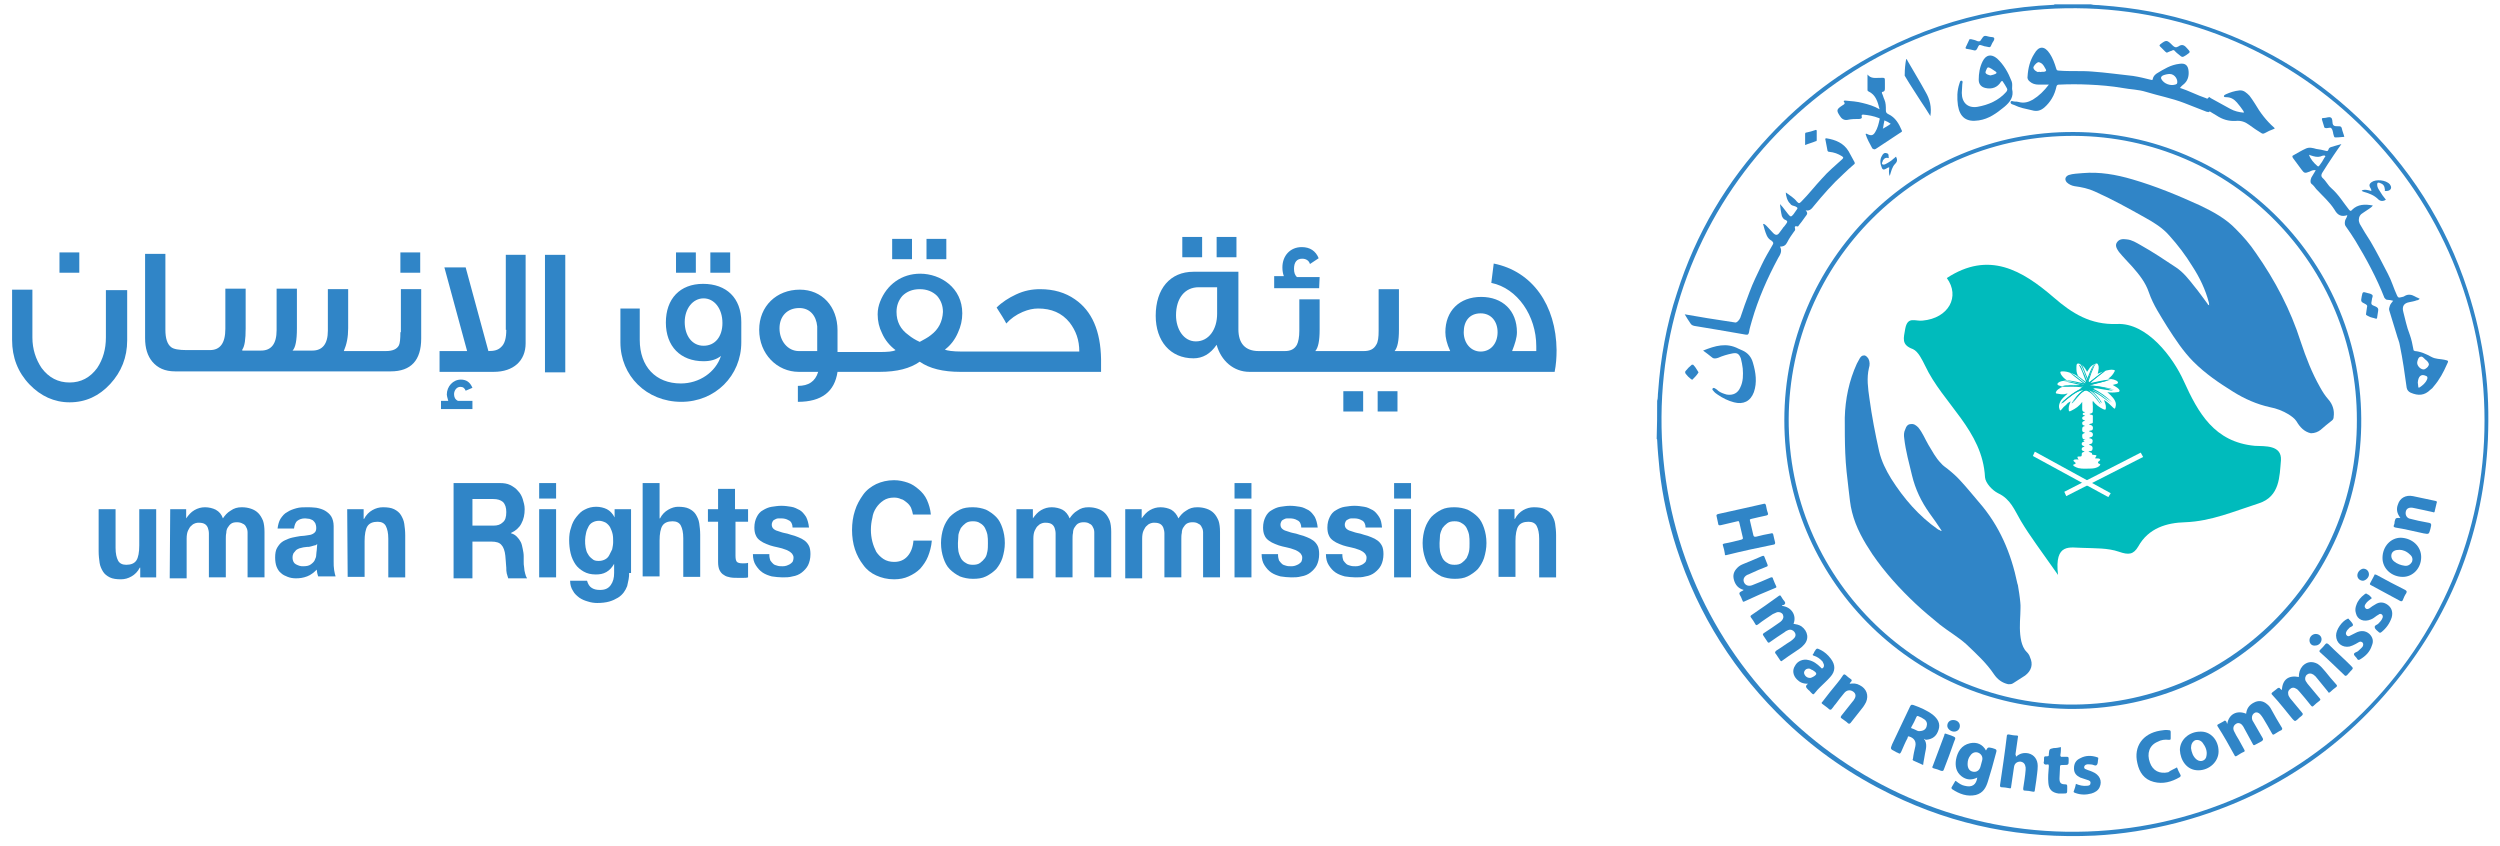 <svg version="1.2" xmlns="http://www.w3.org/2000/svg" viewBox="0 0 517 175" width="517" height="175">
    <title>logo-circle-svg</title>
    <style>
        .s0 { fill: #3085c7 }
        .s1 { fill: #ffffff }
        .s2 { fill: #00bbbc }
        .s3 { fill: none }
    </style>
    <g id="Layer">
        <filter id="f0">
            <feFlood flood-color="#ffffff" flood-opacity="1" />
            <feBlend mode="normal" in2="SourceGraphic"/>
            <feComposite in2="SourceAlpha" operator="in" />
        </filter>
        <g id="Layer" filter="url(#f0)">
            <g id="Layer">
                <path id="Layer" class="s0" d="m32.4 119.4h-3.4v-2h-0.1c-0.4 0.8-1 1.4-1.7 1.8-0.7 0.4-1.4 0.6-2.2 0.6-0.9 0-1.7-0.1-2.3-0.4-0.6-0.3-1.1-0.7-1.4-1.2-0.3-0.5-0.6-1.1-0.7-1.8-0.1-0.7-0.2-1.5-0.2-2.4v-8.7h3.5v8c0 1.2 0.2 2 0.5 2.6 0.3 0.6 0.9 0.9 1.7 0.9q1.5 0 2.1-0.9c0.4-0.6 0.6-1.7 0.6-3.1v-7.5h3.5v14.1z"/>
                <path id="Layer" class="s0" d="m35.2 105.3h3.3v1.9c0.5-0.7 1-1.3 1.7-1.7 0.7-0.4 1.4-0.6 2.2-0.6 0.8 0 1.6 0.2 2.2 0.5q1.1 0.6 1.5 1.8c0.4-0.6 0.9-1.2 1.6-1.6 0.7-0.5 1.4-0.7 2.3-0.7 0.7 0 1.3 0.1 1.9 0.3q0.9 0.3 1.5 0.9c0.4 0.4 0.7 0.9 1 1.6 0.2 0.6 0.3 1.4 0.3 2.3v9.4h-3.5v-8c0-0.5 0-0.9 0-1.3 0-0.4-0.1-0.8-0.3-1.1-0.1-0.3-0.4-0.6-0.7-0.7q-0.5-0.3-1.2-0.3-0.8 0-1.2 0.3c-0.3 0.2-0.5 0.5-0.7 0.8-0.2 0.3-0.3 0.7-0.3 1.1-0.1 0.4-0.1 0.9-0.1 1.3v7.9h-3.5v-7.9q0-0.6 0-1.2c0-0.4-0.1-0.8-0.2-1.1-0.1-0.3-0.3-0.6-0.6-0.8-0.3-0.2-0.7-0.3-1.3-0.3-0.2 0-0.4 0-0.7 0.1-0.3 0.1-0.5 0.2-0.8 0.5-0.3 0.2-0.5 0.6-0.7 1-0.2 0.4-0.3 1-0.3 1.7v8.2h-3.5z"/>
                <path id="Layer" fill-rule="evenodd" class="s0" d="m57.4 109.3q0 0.1 0 0.3zm0.6-2c0.4-0.6 0.8-1.1 1.4-1.4 0.6-0.4 1.2-0.6 1.9-0.8 0.7-0.2 1.4-0.2 2.1-0.2 0.6 0 1.3 0 2 0.1q1.1 0.2 1.8 0.6c0.5 0.3 1 0.7 1.3 1.2 0.3 0.5 0.5 1.2 0.5 2v7.3c0 0.6 0 1.2 0.1 1.8 0.1 0.6 0.2 1 0.3 1.3h-3.6c-0.1-0.2-0.1-0.4-0.2-0.7 0-0.2-0.1-0.5-0.1-0.7-0.6 0.6-1.2 1.1-2 1.4-0.8 0.3-1.5 0.4-2.3 0.4-0.6 0-1.2-0.1-1.7-0.3-0.5-0.2-1-0.4-1.4-0.8-0.4-0.3-0.7-0.8-0.9-1.3-0.2-0.5-0.3-1.2-0.3-1.9 0-0.8 0.1-1.5 0.4-2 0.3-0.5 0.6-0.9 1-1.2 0.4-0.3 0.9-0.5 1.4-0.7 0.5-0.2 1.1-0.3 1.6-0.4 0.5-0.1 1.1-0.2 1.6-0.2 0.5-0.1 0.9-0.1 1.3-0.2 0.4-0.1 0.7-0.3 0.9-0.5q0.3-0.3 0.3-0.9c0-0.4-0.1-0.8-0.2-1-0.1-0.2-0.3-0.4-0.5-0.6-0.2-0.1-0.4-0.2-0.7-0.3-0.3 0-0.6-0.1-0.9-0.1-0.7 0-1.2 0.2-1.6 0.5-0.4 0.3-0.6 0.9-0.7 1.6h-3.4c0.1-0.8 0.3-1.5 0.6-2zm7.6 5.2c-0.1 0.1-0.3 0.3-0.6 0.3-0.2 0.1-0.5 0.1-0.7 0.2-0.3 0.1-0.5 0.1-0.8 0.1-0.3 0-0.6 0.1-0.8 0.1-0.3 0.1-0.5 0.1-0.8 0.2-0.2 0.1-0.5 0.2-0.7 0.4-0.2 0.2-0.3 0.4-0.5 0.6-0.1 0.2-0.2 0.5-0.2 0.9 0 0.4 0.1 0.7 0.2 0.9 0.1 0.2 0.3 0.4 0.5 0.5 0.2 0.1 0.4 0.2 0.7 0.3 0.3 0.1 0.5 0.1 0.8 0.1 0.7 0 1.2-0.1 1.6-0.4 0.4-0.3 0.7-0.6 0.8-0.9 0.2-0.4 0.3-0.7 0.3-1.1 0-0.4 0.1-0.7 0.1-0.9z"/>
                <path id="Layer" class="s0" d="m71.8 105.3h3.4v2h0.1c0.4-0.8 1-1.4 1.7-1.8 0.7-0.4 1.4-0.6 2.2-0.6 0.9 0 1.7 0.1 2.3 0.4 0.6 0.3 1.1 0.7 1.4 1.2 0.3 0.5 0.6 1.1 0.7 1.8 0.1 0.7 0.2 1.5 0.2 2.4v8.7h-3.5v-8c0-1.2-0.2-2-0.5-2.6-0.3-0.6-0.9-0.9-1.7-0.9q-1.5 0-2.1 0.9c-0.4 0.6-0.6 1.7-0.6 3.1v7.4h-3.5z"/>
                <path id="Layer" fill-rule="evenodd" class="s0" d="m93.8 99.9h9.6c0.8 0 1.5 0.1 2.1 0.4 0.6 0.3 1.2 0.7 1.6 1.2 0.5 0.5 0.8 1.1 1 1.7 0.2 0.7 0.4 1.3 0.4 2.1 0 1.1-0.2 2.1-0.7 3-0.4 0.8-1.2 1.5-2.1 1.9v0.1c0.5 0.1 0.9 0.4 1.2 0.7 0.3 0.3 0.6 0.7 0.8 1.1 0.2 0.4 0.3 0.9 0.4 1.4 0.1 0.5 0.2 1 0.2 1.5 0 0.3 0 0.7 0 1.1 0 0.4 0 0.8 0.1 1.3 0 0.4 0.1 0.8 0.2 1.2 0.1 0.4 0.2 0.7 0.4 1h-3.9c-0.1-0.3-0.2-0.7-0.3-1-0.1-0.4-0.1-0.8-0.1-1.2 0-0.4-0.1-0.8-0.1-1.3 0-0.4-0.1-0.8-0.1-1.2-0.1-1-0.4-1.8-0.8-2.2-0.4-0.5-1.1-0.7-2.1-0.7h-3.9v7.6h-3.9zm3.9 8.8h4.3c0.9 0 1.5-0.2 2-0.7 0.5-0.4 0.7-1.1 0.7-2.1 0-0.9-0.2-1.6-0.7-2.1-0.5-0.4-1.1-0.6-2-0.6h-4.3z"/>
                <path id="Layer" class="s0" d="m115 103.1h-3.5v-3.2h3.5zm-3.5 2.2h3.5v14.1h-3.5z"/>
                <path id="Layer" fill-rule="evenodd" class="s0" d="m130.1 118.5c0 0.4 0 0.8-0.1 1.3-0.1 0.5-0.2 0.9-0.3 1.4-0.2 0.5-0.4 0.9-0.7 1.3-0.3 0.4-0.7 0.8-1.2 1.1-0.5 0.3-1.1 0.6-1.8 0.8-0.7 0.2-1.6 0.3-2.5 0.3-0.6 0-1.3-0.1-1.9-0.3-0.7-0.2-1.2-0.4-1.8-0.8-0.5-0.4-1-0.8-1.3-1.4q-0.6-0.9-0.6-2.1h3.5c0.2 0.7 0.5 1.2 1 1.5 0.5 0.3 1 0.4 1.7 0.4 1 0 1.7-0.3 2.2-1 0.5-0.7 0.7-1.5 0.7-2.5v-1.9c-0.4 0.7-0.9 1.3-1.6 1.7-0.7 0.4-1.4 0.5-2.2 0.5-1 0-1.8-0.2-2.5-0.6-0.7-0.4-1.3-0.9-1.7-1.5-0.4-0.6-0.8-1.4-1-2.3q-0.3-1.3-0.3-2.7c0-0.9 0.1-1.8 0.4-2.6 0.2-0.8 0.6-1.6 1.1-2.2 0.5-0.6 1-1.2 1.7-1.5q1.1-0.6 2.4-0.6c0.8 0 1.6 0.2 2.2 0.5 0.6 0.3 1.2 0.9 1.6 1.7v-1.7h3.4v13.2zm-6.3-2.5c0.5 0 0.9-0.1 1.3-0.3q0.6-0.3 0.9-0.9 0.3-0.6 0.6-1.2c0.1-0.5 0.2-1 0.2-1.5 0-0.6 0-1.1-0.1-1.6-0.1-0.5-0.3-1-0.5-1.4-0.2-0.4-0.5-0.7-0.9-1-0.4-0.2-0.9-0.4-1.4-0.4-0.5 0-0.9 0.1-1.3 0.3q-0.6 0.3-0.9 0.9c-0.2 0.4-0.4 0.8-0.5 1.3-0.1 0.5-0.2 1-0.2 1.5 0 0.5 0 1 0.1 1.5 0.1 0.5 0.2 1 0.5 1.4 0.2 0.4 0.5 0.7 0.9 1 0.3 0.3 0.7 0.4 1.3 0.4z"/>
                <path id="Layer" class="s0" d="m132.9 99.9h3.5v7.3h0.1c0.4-0.8 1-1.4 1.7-1.8 0.7-0.4 1.4-0.6 2-0.6 0.9 0 1.7 0.1 2.3 0.4 0.6 0.3 1.1 0.7 1.4 1.2 0.3 0.5 0.6 1.1 0.7 1.8 0.1 0.7 0.2 1.5 0.2 2.4v8.7h-3.5v-8c0-1.2-0.2-2-0.5-2.6-0.3-0.6-0.9-0.9-1.7-0.9q-1.5 0-2.1 0.9c-0.4 0.6-0.6 1.7-0.6 3.1v7.4h-3.5z"/>
                <path id="Layer" class="s0" d="m152.1 105.3h2.6v2.6h-2.6v7c0 0.7 0.1 1.1 0.3 1.3q0.3 0.3 1.2 0.3c0.4 0 0.8 0 1.1-0.1v3c-0.3 0.1-0.6 0.1-1 0.1-0.4 0-0.7 0-1.1 0-0.5 0-1.1 0-1.6-0.1-0.5-0.1-0.9-0.2-1.3-0.5-0.4-0.2-0.7-0.6-0.9-1-0.2-0.4-0.3-1-0.3-1.7v-8.3h-2.1v-2.6h2.1v-4.2h3.5v4.2z"/>
                <path id="Layer" class="s0" d="m159.1 114.8c0 0.4 0.1 0.8 0.2 1.1 0.2 0.3 0.4 0.5 0.6 0.7 0.2 0.2 0.5 0.3 0.9 0.4 0.3 0.1 0.7 0.1 1 0.1 0.2 0 0.5 0 0.8-0.1 0.3-0.1 0.5-0.2 0.7-0.3 0.2-0.1 0.4-0.3 0.6-0.5 0.1-0.2 0.2-0.5 0.2-0.9 0-0.3-0.1-0.5-0.3-0.8-0.2-0.2-0.4-0.4-0.8-0.6-0.3-0.2-0.8-0.3-1.3-0.5-0.5-0.1-1.1-0.3-1.7-0.4-0.5-0.1-1-0.3-1.5-0.5-0.5-0.2-0.9-0.4-1.3-0.7-0.4-0.3-0.7-0.6-0.9-1.1-0.2-0.4-0.3-1-0.3-1.6 0-0.9 0.2-1.6 0.5-2.2 0.3-0.6 0.7-1.1 1.3-1.4 0.5-0.3 1.1-0.6 1.8-0.7 0.7-0.1 1.3-0.2 2-0.2 0.7 0 1.4 0.1 2 0.2 0.7 0.1 1.2 0.4 1.8 0.7 0.5 0.3 0.9 0.8 1.3 1.4 0.3 0.6 0.5 1.3 0.6 2.2h-3.4c0-0.7-0.3-1.3-0.8-1.5-0.5-0.3-1-0.4-1.6-0.4q-0.3 0-0.6 0c-0.2 0-0.4 0.1-0.6 0.2-0.2 0.1-0.4 0.2-0.5 0.4-0.1 0.2-0.2 0.4-0.2 0.7 0 0.3 0.1 0.6 0.3 0.8 0.2 0.2 0.5 0.4 0.9 0.5 0.4 0.1 0.8 0.3 1.3 0.4 0.5 0.1 1 0.2 1.5 0.4 0.5 0.1 1 0.3 1.5 0.5 0.5 0.2 0.9 0.4 1.3 0.7 0.4 0.3 0.7 0.7 0.9 1.1 0.2 0.4 0.3 1 0.3 1.7 0 0.9-0.2 1.7-0.5 2.3-0.3 0.6-0.8 1.1-1.3 1.5-0.5 0.4-1.2 0.7-1.9 0.8-0.7 0.2-1.4 0.2-2.1 0.2-0.7 0-1.5-0.1-2.2-0.2-0.7-0.2-1.3-0.4-1.9-0.8-0.6-0.4-1-0.9-1.4-1.5-0.4-0.6-0.6-1.4-0.6-2.3h3.4z"/>
                <path id="Layer" class="s0" d="m188.8 106.4c-0.1-0.5-0.2-0.9-0.4-1.4-0.2-0.4-0.5-0.8-0.9-1.1-0.4-0.3-0.7-0.6-1.2-0.7-0.4-0.2-0.9-0.3-1.4-0.3-0.9 0-1.6 0.2-2.2 0.6q-0.9 0.6-1.5 1.5c-0.4 0.6-0.7 1.3-0.8 2.1-0.2 0.8-0.3 1.6-0.3 2.5q0 1.2 0.3 2.4c0.2 0.8 0.5 1.5 0.8 2.1q0.6 0.9 1.5 1.5c0.6 0.4 1.4 0.6 2.2 0.6 1.2 0 2.1-0.4 2.8-1.2 0.7-0.8 1.1-1.9 1.2-3.2h3.8c-0.1 1.2-0.4 2.3-0.8 3.3-0.4 1-1 1.8-1.6 2.5-0.7 0.7-1.5 1.2-2.4 1.6q-1.3 0.6-3 0.6c-1.4 0-2.6-0.3-3.7-0.8-1.1-0.5-2-1.2-2.7-2.2-0.7-0.9-1.3-2-1.7-3.2-0.4-1.2-0.6-2.6-0.6-4 0-1.4 0.2-2.8 0.6-4 0.4-1.3 1-2.3 1.7-3.3 0.7-1 1.7-1.7 2.7-2.2 1.1-0.5 2.3-0.8 3.7-0.8 1 0 1.9 0.2 2.8 0.5 0.9 0.3 1.6 0.8 2.3 1.4 0.7 0.6 1.3 1.3 1.7 2.2 0.4 0.9 0.7 1.9 0.8 3z"/>
                <path id="Layer" fill-rule="evenodd" class="s0" d="m194.6 112.3c0-1.1 0.2-2.2 0.5-3.1 0.3-0.9 0.8-1.7 1.3-2.3q0.9-0.9 2.1-1.5c0.8-0.4 1.7-0.5 2.7-0.5 1 0 1.9 0.2 2.7 0.5q1.2 0.6 2.1 1.5c0.6 0.6 1 1.4 1.3 2.3 0.3 0.9 0.5 1.9 0.5 3.1 0 1.1-0.2 2.1-0.5 3.1-0.3 0.9-0.8 1.7-1.3 2.3q-0.9 0.9-2.1 1.5c-0.8 0.4-1.7 0.5-2.7 0.5-1 0-1.9-0.2-2.7-0.5q-1.2-0.6-2.1-1.5c-0.6-0.6-1-1.4-1.3-2.3-0.3-0.9-0.5-1.9-0.5-3.1zm3.5 0c0 0.6 0 1.1 0.1 1.7 0.1 0.5 0.3 1 0.5 1.4 0.2 0.4 0.6 0.8 1 1 0.4 0.3 0.9 0.4 1.5 0.4 0.6 0 1.1-0.1 1.5-0.4 0.4-0.3 0.7-0.6 1-1 0.3-0.4 0.4-0.9 0.5-1.4 0.1-0.5 0.1-1.1 0.1-1.7 0-0.6 0-1.1-0.1-1.7-0.1-0.5-0.3-1-0.5-1.4-0.2-0.4-0.6-0.8-1-1-0.4-0.3-0.9-0.4-1.5-0.4-0.6 0-1.1 0.1-1.5 0.4-0.4 0.3-0.7 0.6-1 1-0.2 0.4-0.4 0.9-0.5 1.4 0 0.6-0.1 1.2-0.1 1.7z"/>
                <path id="Layer" class="s0" d="m210.3 105.3h3.3v1.9c0.5-0.7 1-1.3 1.7-1.7 0.7-0.4 1.4-0.6 2.2-0.6 0.8 0 1.6 0.2 2.2 0.5 0.6 0.3 1.2 1 1.5 1.8 0.4-0.6 0.9-1.2 1.6-1.6 0.7-0.5 1.4-0.7 2.3-0.7 0.7 0 1.3 0.1 1.9 0.3q0.9 0.3 1.5 0.9c0.4 0.4 0.7 0.9 1 1.6 0.2 0.6 0.3 1.4 0.3 2.3v9.4h-3.5v-8c0-0.5 0-0.9 0-1.3 0-0.4-0.1-0.8-0.3-1.1-0.1-0.3-0.4-0.6-0.7-0.7q-0.4-0.3-1.2-0.3-0.7 0-1.2 0.3c-0.3 0.2-0.5 0.5-0.7 0.8-0.2 0.3-0.3 0.7-0.3 1.1-0.1 0.4-0.1 0.9-0.1 1.3v7.9h-3.5v-7.9q0-0.6 0-1.2c0-0.4-0.1-0.8-0.2-1.1-0.1-0.3-0.3-0.6-0.6-0.8-0.3-0.2-0.7-0.3-1.3-0.3-0.2 0-0.4 0-0.7 0.1-0.3 0.1-0.5 0.2-0.8 0.5-0.3 0.2-0.5 0.6-0.7 1-0.2 0.4-0.3 1-0.3 1.7v8.2h-3.5v-14.3z"/>
                <path id="Layer" class="s0" d="m232.8 105.3h3.3v1.9c0.5-0.7 1-1.3 1.7-1.7 0.7-0.4 1.4-0.6 2.2-0.6 0.8 0 1.6 0.2 2.2 0.5q1 0.6 1.5 1.8c0.4-0.6 0.9-1.2 1.6-1.6 0.7-0.5 1.4-0.7 2.3-0.7 0.7 0 1.3 0.1 1.9 0.3q0.9 0.3 1.5 0.9c0.4 0.4 0.7 0.9 1 1.6 0.2 0.6 0.3 1.4 0.3 2.3v9.4h-3.5v-8c0-0.5 0-0.9 0-1.3 0-0.4-0.1-0.8-0.3-1.1-0.1-0.3-0.4-0.6-0.7-0.7q-0.4-0.3-1.2-0.3-0.7 0-1.2 0.3c-0.3 0.2-0.5 0.5-0.7 0.8-0.2 0.3-0.3 0.7-0.3 1.1-0.1 0.4-0.1 0.9-0.1 1.3v7.9h-3.5v-7.9q0-0.6 0-1.2c0-0.4-0.1-0.8-0.2-1.1-0.1-0.3-0.3-0.6-0.6-0.8-0.3-0.2-0.7-0.3-1.3-0.3-0.2 0-0.4 0-0.7 0.1-0.3 0.1-0.5 0.2-0.8 0.5-0.3 0.2-0.5 0.6-0.7 1-0.2 0.4-0.3 1-0.3 1.7v8.2h-3.5v-14.3z"/>
                <path id="Layer" class="s0" d="m258.8 103.1h-3.5v-3.2h3.5zm-3.5 2.2h3.5v14.1h-3.5z"/>
                <path id="Layer" class="s0" d="m264.3 114.8c0 0.4 0.1 0.8 0.2 1.1 0.2 0.3 0.4 0.5 0.6 0.7 0.2 0.2 0.5 0.3 0.9 0.4 0.3 0.1 0.7 0.1 1 0.1 0.2 0 0.5 0 0.8-0.1 0.3-0.1 0.5-0.2 0.7-0.3 0.2-0.1 0.4-0.3 0.6-0.5 0.1-0.2 0.2-0.5 0.2-0.9 0-0.3-0.1-0.5-0.3-0.8-0.2-0.2-0.4-0.4-0.8-0.6-0.3-0.2-0.8-0.3-1.3-0.5-0.5-0.1-1.1-0.3-1.7-0.4-0.5-0.1-1-0.3-1.5-0.5-0.5-0.2-0.9-0.4-1.3-0.7-0.4-0.3-0.7-0.6-0.9-1.1-0.2-0.4-0.3-1-0.3-1.6 0-0.9 0.2-1.6 0.5-2.2 0.3-0.6 0.7-1.1 1.3-1.4 0.5-0.3 1.1-0.6 1.8-0.7 0.7-0.1 1.3-0.2 2-0.2 0.7 0 1.4 0.1 2 0.2 0.7 0.1 1.2 0.4 1.8 0.7 0.5 0.3 0.9 0.8 1.3 1.4 0.3 0.6 0.5 1.3 0.6 2.2h-3.4c0-0.7-0.3-1.3-0.8-1.5-0.5-0.3-1-0.4-1.6-0.4q-0.3 0-0.6 0c-0.2 0-0.4 0.1-0.6 0.2-0.2 0.1-0.4 0.2-0.5 0.4-0.1 0.2-0.2 0.4-0.2 0.7 0 0.3 0.1 0.6 0.3 0.8 0.2 0.2 0.5 0.4 0.9 0.5 0.4 0.1 0.8 0.3 1.3 0.4 0.5 0.1 1 0.2 1.5 0.4 0.5 0.1 1 0.3 1.5 0.5 0.5 0.2 0.9 0.4 1.3 0.7 0.4 0.3 0.7 0.7 0.9 1.1 0.2 0.4 0.3 1 0.3 1.7 0 0.9-0.2 1.7-0.5 2.3-0.3 0.6-0.8 1.1-1.3 1.5-0.5 0.4-1.2 0.7-1.9 0.8-0.7 0.2-1.4 0.2-2.1 0.2-0.7 0-1.5-0.1-2.2-0.2-0.7-0.2-1.3-0.4-1.9-0.8-0.6-0.4-1-0.9-1.4-1.5-0.4-0.6-0.6-1.4-0.6-2.3h3.4z"/>
                <path id="Layer" class="s0" d="m277.6 114.8c0 0.4 0.1 0.8 0.2 1.1 0.2 0.3 0.4 0.5 0.6 0.7 0.2 0.2 0.5 0.3 0.9 0.4 0.3 0.1 0.7 0.1 1 0.1 0.2 0 0.5 0 0.8-0.1 0.3-0.1 0.5-0.2 0.7-0.3 0.2-0.1 0.4-0.3 0.6-0.5 0.1-0.2 0.2-0.5 0.2-0.9 0-0.3-0.1-0.5-0.3-0.8-0.2-0.2-0.4-0.4-0.8-0.6-0.3-0.2-0.8-0.3-1.3-0.5-0.5-0.1-1.1-0.3-1.7-0.4-0.5-0.1-1-0.3-1.5-0.5-0.5-0.2-0.9-0.4-1.3-0.7-0.4-0.3-0.7-0.6-0.9-1.1-0.2-0.4-0.3-1-0.3-1.6 0-0.9 0.2-1.6 0.5-2.2 0.3-0.6 0.7-1.1 1.3-1.4 0.5-0.3 1.1-0.6 1.8-0.7 0.7-0.1 1.3-0.2 2-0.2 0.7 0 1.4 0.1 2 0.2 0.7 0.1 1.2 0.4 1.8 0.7 0.5 0.3 0.9 0.8 1.3 1.4 0.4 0.6 0.5 1.3 0.6 2.2h-3.4c0-0.7-0.3-1.3-0.8-1.5-0.5-0.3-1-0.4-1.6-0.4q-0.3 0-0.6 0c-0.2 0-0.4 0.1-0.6 0.2-0.2 0.1-0.4 0.2-0.5 0.4-0.1 0.2-0.2 0.4-0.2 0.7 0 0.3 0.1 0.6 0.3 0.8 0.2 0.2 0.5 0.4 0.9 0.5 0.4 0.1 0.8 0.3 1.3 0.4 0.5 0.1 1 0.2 1.5 0.4 0.5 0.1 1 0.3 1.5 0.5 0.5 0.2 0.9 0.4 1.3 0.7 0.4 0.3 0.7 0.7 0.9 1.1 0.2 0.4 0.3 1 0.3 1.7 0 0.9-0.2 1.7-0.5 2.3-0.3 0.6-0.8 1.1-1.3 1.5-0.5 0.4-1.2 0.7-1.9 0.8-0.7 0.2-1.4 0.2-2.1 0.2-0.7 0-1.5-0.1-2.2-0.2-0.7-0.2-1.3-0.4-1.9-0.8-0.6-0.4-1-0.9-1.4-1.5-0.4-0.6-0.6-1.4-0.6-2.3h3.4z"/>
                <path id="Layer" class="s0" d="m291.8 103.1h-3.5v-3.2h3.5zm-3.5 2.2h3.5v14.1h-3.5z"/>
                <path id="Layer" fill-rule="evenodd" class="s0" d="m294.2 112.3c0-1.1 0.2-2.2 0.5-3.1 0.3-0.9 0.8-1.7 1.3-2.3q0.9-0.9 2.1-1.5c0.8-0.4 1.7-0.5 2.7-0.5 1 0 1.9 0.2 2.7 0.5q1.2 0.6 2.1 1.5c0.6 0.6 1 1.4 1.3 2.3 0.3 0.9 0.5 1.9 0.5 3.1 0 1.1-0.2 2.1-0.5 3.1-0.3 0.9-0.8 1.7-1.3 2.3q-0.9 0.9-2.1 1.5c-0.8 0.4-1.7 0.5-2.7 0.5-1 0-1.9-0.2-2.7-0.5q-1.2-0.6-2.1-1.5c-0.6-0.6-1-1.4-1.3-2.3-0.3-0.9-0.5-1.9-0.5-3.1zm3.5 0c0 0.6 0 1.1 0.1 1.7 0.1 0.5 0.3 1 0.5 1.4 0.2 0.4 0.6 0.8 1 1 0.4 0.3 0.9 0.4 1.5 0.4 0.6 0 1.1-0.1 1.5-0.4 0.4-0.3 0.7-0.6 1-1 0.2-0.4 0.4-0.9 0.5-1.4 0.1-0.5 0.1-1.1 0.1-1.7 0-0.6 0-1.1-0.1-1.7-0.1-0.5-0.3-1-0.5-1.4-0.2-0.4-0.6-0.8-1-1-0.4-0.3-0.9-0.4-1.5-0.4-0.6 0-1.1 0.1-1.5 0.4-0.4 0.3-0.7 0.6-1 1-0.2 0.4-0.4 0.9-0.5 1.4 0 0.6-0.1 1.2-0.1 1.7z"/>
                <path id="Layer" class="s0" d="m309.8 105.3h3.4v2h0.1c0.4-0.8 1-1.4 1.7-1.8 0.7-0.4 1.4-0.6 2.2-0.6 0.9 0 1.7 0.1 2.3 0.4 0.6 0.3 1.1 0.7 1.4 1.2 0.3 0.5 0.6 1.1 0.7 1.8 0.1 0.7 0.2 1.5 0.2 2.4v8.7h-3.5v-8c0-1.2-0.2-2-0.5-2.6-0.3-0.6-0.9-0.9-1.7-0.9q-1.5 0-2.1 0.9c-0.4 0.6-0.6 1.7-0.6 3.1v7.4h-3.5v-14z"/>
            </g>
            <filter id="f1">
                <feFlood flood-color="#ffffff" flood-opacity="1" />
                <feBlend mode="normal" in2="SourceGraphic"/>
                <feComposite in2="SourceAlpha" operator="in" />
            </filter>
            <g id="Layer" filter="url(#f1)">
                <path id="Layer" class="s0" d="m12.3 52.2h4.1v4.2h-4.1z"/>
                <path id="Layer" class="s0" d="m21.9 69.8q0 3.6-1.8 6.3-2.2 3-5.7 3c-2.4 0-4.3-1-5.8-3-1.2-1.8-1.9-3.9-1.9-6.3v-9.9h-4.2v10.4c0 3.6 1.2 6.7 3.6 9.2 2.3 2.4 5.1 3.7 8.3 3.7 3.3 0 6.1-1.3 8.4-3.8 2.3-2.5 3.5-5.5 3.5-9v-10.4h-4.4z"/>
                <path id="Layer" class="s0" d="m82.8 52.2h4.1v4.2h-4.1z"/>
                <path id="Layer" class="s0" d="m82.8 68.7q0 2.1-0.3 2.7-0.6 1.2-2.7 1.2h-2.3-1.3-5.1c0.6-1.4 0.9-2.9 0.9-4.7v-8.1h-4.2v8.6c0 2.7-1.1 4.1-3.2 4.1h-4.1c0.6-0.6 0.9-2.1 0.9-4.6v-8.2h-4.2v8.6c0 2.8-1.1 4.2-3.2 4.2h-3.9v-0.2c0.5-0.7 0.7-2.1 0.7-4.4v-8.2h-4.2v8.3c0 3-1.1 4.4-3.2 4.4h-2.3-1.6-0.9c-1.6 0-2.7-0.2-3.2-0.6q-1.2-0.9-1.2-3.6v-15.7h-4.2v17.4c0 2.1 0.5 3.7 1.5 4.9 1.1 1.3 2.6 2 4.7 2h3.3 1.6 35.2 1.3 3.2c4.2 0 6.3-2.3 6.3-6.8v-10.2h-4.2v8.9z"/>
                <path id="Layer" class="s0" d="m104.7 68.2c0 1.7-0.3 2.9-1.1 3.6-0.6 0.6-1.4 0.8-2.6 0.8l-4.7-17.3h-4.4l4.7 17.3h-5.7v4.3h11.2c4.1 0 6.6-2.3 6.6-5.9v-18.3h-4.1v15.5z"/>
                <path id="Layer" class="s0" d="m93.9 81.5c0-0.7 0.5-1.5 1.3-1.5 0.6 0 0.9 0.3 1.1 0.8l1.4-0.6c-0.5-1.2-1.3-1.7-2.4-1.7-1.6 0-2.9 1.4-2.9 3.1 0 0.2 0.1 0.6 0.3 1.3h-1.5v1.7h6.5v-1.7h-3c-0.6-0.3-0.8-0.8-0.8-1.4z"/>
                <path id="Layer" class="s0" d="m112.7 52.7h4.2v24.3h-4.2z"/>
                <path id="Layer" class="s0" d="m139.8 52.2h4.1v4.2h-4.1z"/>
                <path id="Layer" class="s0" d="m146.9 52.2h4.1v4.2h-4.1z"/>
                <path id="Layer" fill-rule="evenodd" class="s0" d="m153.3 66.6c0 0.1 0 1.6 0 4.2 0 6.9-5.4 12.3-12.4 12.3-7.2 0-12.6-5.4-12.6-12.3v-7h4v6.5c0 5.5 3.3 9 8.5 9 3.8 0 7.2-2.3 8.3-5.7-1 0.8-2.2 1.1-3.6 1.1-4.8 0-7.8-3.1-7.8-8 0-4.9 2.9-8 7.7-8 4.8 0 7.9 2.9 7.9 7.9zm-3.9 0.2c0-3-1.7-5.1-3.9-5.1-2.2 0-3.9 2.1-3.9 4.9 0 2.8 1.5 4.9 3.9 4.9 2.4 0 3.9-1.9 3.9-4.7z"/>
                <path id="Layer" class="s0" d="m191.6 49.4h4.1v4.2h-4.1z"/>
                <path id="Layer" class="s0" d="m184.5 49.4h4.1v4.2h-4.1z"/>
                <path id="Layer" fill-rule="evenodd" class="s0" d="m227.7 74.3v2.6h-29.1q-5.4 0-8.4-2.1c-2 1.4-4.7 2.1-8.3 2.1h-8.7c-0.6 4.1-3.3 6.2-8.2 6.2v-3.3c2.2 0 3.6-0.9 4.2-2.9h-4c-4.5 0-8.2-3.7-8.2-8.7 0-4.9 3.6-8.3 8.4-8.3 4.6 0 7.8 3.5 7.8 8.4v4.5h8.5c1.9 0 3-0.1 3.5-0.4-1.2-0.9-2.2-2.1-2.8-3.5q-0.9-1.8-0.9-3.9c0-1 0.2-1.8 0.5-2.6 1.4-3.6 4.5-5.8 8.3-5.8 4.2 0 8.7 2.9 8.7 8.2 0 1.4-0.3 2.7-0.9 4-0.6 1.4-1.5 2.6-2.7 3.5 0.4 0.2 1.6 0.4 3.5 0.4h24.3c0-2.4-0.7-4.3-2-6-1.6-2-3.8-2.9-6.5-2.9-1 0-2 0.2-3.2 0.7-1.4 0.6-2.5 1.4-3.4 2.4-0.4-0.8-1.1-1.9-2-3.3 1.1-1.1 2.5-2 4-2.7 1.7-0.8 3.3-1.1 5-1.1q4.2 0 7.2 2.1c3.5 2.4 5.3 6.5 5.4 12.4zm-58.7-1.7v-5.1c-0.2-2.2-1.5-3.8-3.7-3.8-2.5 0-4.1 1.7-4.1 4.2 0 2.6 1.7 4.7 4 4.7zm26-8.1q0-1.9-1.2-3.3c-0.9-0.9-2.1-1.4-3.6-1.4-1.5 0-2.7 0.5-3.6 1.4q-1.2 1.4-1.2 3.3c0 2 0.8 3.6 2.5 4.8 0.6 0.5 1.4 1 2.3 1.4 0.9-0.5 1.7-0.9 2.3-1.4 1.6-1.2 2.4-2.8 2.5-4.8z"/>
                <path id="Layer" class="s0" d="m244.5 49h4.1v4.2h-4.1z"/>
                <path id="Layer" class="s0" d="m251.6 49h4.1v4.2h-4.1z"/>
                <path id="Layer" class="s0" d="m272.9 57.3h-4.7c-0.4-0.4-0.6-0.9-0.6-1.7 0-1.4 0.6-2.1 1.7-2.1 0.8 0 1.4 0.4 1.6 1.1l1.8-1.2c-0.6-1.5-1.8-2.3-3.5-2.3-2.4 0-4 1.8-4 4.2q0 1 0.3 1.8h-2v2.5h9.3z"/>
                <path id="Layer" class="s0" d="m277.8 80.9h4.1v4.2h-4.1z"/>
                <path id="Layer" class="s0" d="m284.9 80.9h4.1v4.2h-4.1z"/>
                <path id="Layer" fill-rule="evenodd" class="s0" d="m321.9 72.4c0 1.5-0.1 3-0.4 4.5h-63.1c-3.3 0-5.9-2.3-6.8-5.6-1.3 1.9-2.9 2.8-4.8 2.8-4.8 0-7.8-3.6-7.8-8.8 0-5.6 3-9.1 7.8-9.1h9.3v11.9c0 2.9 1.4 4.5 4.2 4.5h5.4c1.2 0 2-0.4 2.5-1.3 0.3-0.6 0.5-1.6 0.5-2.9v-6.5h4.2v6.3c0 2.3-0.3 3.7-0.9 4.4h10c1.3 0 2.1-0.4 2.6-1.3 0.4-0.6 0.5-1.6 0.5-2.9v-8.6h4.2v8.4c0 2.3-0.3 3.7-0.9 4.4h11.5c-0.7-1.5-1-2.8-1-3.9 0-4.4 2.9-7.3 7.4-7.3 4.4 0 7.4 2.8 7.4 7.3 0 1.1-0.4 2.4-1 3.9h5c0-0.3 0-0.7 0-1 0-6.3-3.9-12-9.3-13.1l0.5-4c8 1.6 12.9 8.6 13 17.9zm-70.2-13h-3.8c-2.9 0-4.7 2.3-4.7 5.8 0 2.9 1.6 5.4 4.1 5.4 2.7 0 4.4-2.5 4.4-5.7zm58 9.3c0-2.2-1.3-3.9-3.5-3.9-2.3 0-3.5 1.6-3.5 3.9 0 2.3 1.5 4 3.5 4 2.1 0 3.5-1.7 3.5-4z"/>
            </g>
        </g>
        <g id="Layer">
            <path id="Layer" class="s1" d="m342.7 82.9c0.2-0.6 0.1-1.2 0.2-1.9 0.5-7 1.7-13.8 3.9-20.4 3.9-12.3 10.3-23.1 19.1-32.5 6.9-7.4 14.8-13.4 23.8-17.9 7.3-3.7 14.9-6.3 22.9-7.8 4-0.8 8-1.2 12-1.4 0.1 0 0.2 0 0.3-0.1q3.7 0 7.5 0c0.7 0.2 1.4 0.1 2.1 0.2 6.9 0.5 13.6 1.7 20.1 3.8 12.5 4 23.5 10.4 33 19.4 10.6 10 18.2 21.9 22.7 35.7 1.7 5.2 2.9 10.5 3.6 15.8 0.7 5 0.8 10 0.6 15.1-0.9 18.7-7.2 35.4-19 50-11.9 14.7-27.1 24.5-45.5 29.3-5.5 1.4-11.1 2.3-16.8 2.6-14.8 0.7-28.8-2-42.1-8.5-8-3.9-15.3-8.9-21.7-15-10.6-10.1-18.2-22.1-22.7-36-1.7-5.3-2.9-10.6-3.5-16.1-0.2-2.1-0.4-4.1-0.5-6.2 0-0.1 0-0.2-0.1-0.2 0.1-2.7 0.1-5.3 0.1-7.9z"/>
            <g id="Layer">
                <g id="Layer">
                    <path id="Layer" fill-rule="evenodd" class="s0" d="m342.7 82.9c0.2-0.6 0.1-1.2 0.2-1.9 0.5-7 1.7-13.8 3.9-20.4 3.9-12.3 10.3-23.1 19.1-32.5 6.9-7.4 14.8-13.4 23.8-17.9 7.3-3.7 14.9-6.3 22.9-7.8 4-0.8 8-1.2 12-1.4 0.1 0 0.2 0 0.3-0.1q3.7 0 7.5 0c0.7 0.2 1.4 0.1 2.1 0.2 6.9 0.5 13.6 1.7 20.1 3.8 12.5 4 23.5 10.4 33 19.4 10.6 10 18.2 21.9 22.7 35.7 1.7 5.2 2.9 10.5 3.6 15.8 0.7 5 0.8 10 0.6 15.1-0.9 18.7-7.2 35.4-19 50-11.9 14.7-27.1 24.5-45.5 29.3-5.5 1.4-11.1 2.3-16.8 2.6-14.8 0.7-28.8-2-42.1-8.5-8-3.9-15.3-8.9-21.7-15-10.6-10.1-18.2-22.1-22.7-36-1.7-5.3-2.9-10.6-3.5-16.1-0.2-2.1-0.4-4.1-0.5-6.2 0-0.1 0-0.2-0.1-0.2 0.1-2.7 0.1-5.3 0.1-7.9zm171.1 4c0-46.7-37.6-84.8-84.4-85.2-47.4-0.4-85.5 37.7-85.8 84.5-0.3 47.4 37.6 85 83.6 85.8 48.1 0.8 86.7-38 86.6-85.1z"/>
                    <path id="Layer" fill-rule="evenodd" class="s0" d="m369 86.9c0-33 26.8-59.8 59.9-59.6 32.9 0.1 60 27.1 59.4 60.8-0.6 32.4-27.3 59.1-60.8 58.5-32.3-0.7-58.5-27.1-58.5-59.7zm118.4 0c0.1-32-25.8-58.6-58.4-58.8-32.7-0.2-58.9 26.1-59.1 58.5-0.1 32.8 26.2 58.5 57.6 59.1 33.3 0.5 60-26.3 59.9-58.8z"/>
                    <path id="Layer" fill-rule="evenodd" class="s0" d="m450.8 18.2q0 0 0.1 0c1.8 0.6 3.5 1.5 5.3 2.1 0.2 0.1 0.3 0.2 0.5-0.1 0.2-0.3 0.3 0 0.5 0.1 1.3 0.7 2.7 1.5 4 2.2 0.9 0.5 1.8 0.7 2.8 0.8 0.1-0.2-0.1-0.3-0.1-0.4-0.4-0.6-0.8-1.1-1.3-1.7-0.6-0.7-1.3-1.1-2.2-1.1-0.2 0-0.5 0-0.5-0.2 0-0.2 0.2-0.3 0.4-0.4 0.9-0.4 1.8-0.7 2.8-0.8 0.9-0.1 1.5 0.5 2.1 1.1 0.4 0.5 0.7 1 1.1 1.6 1.1 1.9 2.4 3.6 4 5 0 0 0.1 0.1 0.1 0.2-0.8 0.3-1.5 0.6-2.2 1-0.3 0.1-0.4 0-0.6-0.1-0.8-0.5-1.7-1.1-2.5-1.7-0.8-0.6-1.7-0.9-2.7-0.8-1.5 0.1-2.8-0.3-4-1.1-0.3-0.2-0.7-0.4-1-0.6-0.2-0.1-0.4-0.4-0.7-0.1 0 0-0.2-0.1-0.4-0.1-1.5-0.6-3.1-1.2-4.6-1.8-2.6-1-5.3-1.5-7.9-2.3-1.6-0.5-3.2-0.5-4.8-0.8-2.3-0.4-4.7-0.6-7-0.7-2.1-0.1-4.1-0.1-6.2 0-0.3 0-0.4 0.1-0.5 0.3-0.2 0.9-0.5 1.8-1 2.6q-0.6 1-1.5 1.8c-0.8 0.7-1.6 0.9-2.6 0.6-1.3-0.3-2.5-0.5-3.7-1.1-0.3-0.1-0.8-0.2-0.7-0.6 0.1-0.4 0.5-0.1 0.8-0.1 0.3 0 0.6 0 0.9 0.1 1.1 0.3 2 0 2.9-0.5 1.3-0.8 2.3-1.8 3.3-3.1-0.8 0-1.4 0-2.1 0q-1.1 0-1.8-0.6c-0.4-0.3-0.6-0.7-0.5-1.1 0.1-1.7 0.5-3.3 1.4-4.7 0.9-1.6 2.1-1.7 3.2 0 0.6 0.9 1 2 1.3 3 0.1 0.4 0.2 0.5 0.6 0.5 2.3 0.2 4.6 0 6.9 0.2 2.8 0.2 5.6 0.6 8.4 0.9 1.3 0.2 2.5 0.5 3.7 0.8 0.3 0.1 0.4 0 0.4-0.2 0.1-0.5 0.4-0.8 0.8-1.1 1.5-0.9 2.9-1.8 4.7-2 1.2-0.2 1.8 0.3 1.9 1.5 0.1 1.1-0.2 2.1-1.1 2.8-0.4 0.3-0.5 0.5-0.7 0.7zm0.1 0q-0.1 0-0.1 0c0.1 0.1 0.1 0 0.1 0zm-2.2-2.9c-0.4 0-0.9 0.1-1.4 0.3-0.4 0.2-0.5 0.5-0.3 0.8 0.5 0.9 1.8 1.4 2.8 1.1 0.1 0 0.3-0.1 0.4-0.2 0.3-0.7-0.4-2-1.5-2zm-26.7-0.4c0.3-0.1 0.6 0 0.9-0.1 0.2-0.1 0.3-0.2 0.2-0.4-0.3-0.5-0.5-1.1-1.1-1.4-0.2-0.1-0.4-0.2-0.6-0.1-0.4 0.2-0.9 0.8-0.9 1.1 0.1 0.5 0.5 0.7 0.9 0.9q0.3-0.1 0.6 0z"/>
                    <path id="Layer" fill-rule="evenodd" class="s0" d="m482.8 43.4c-1-1.6-2.5-2.9-3.8-4.3-0.3-0.4-0.6-0.8-1-1.1-0.3-0.3-0.2-0.8 0-1.3q0.4-0.7 0.9-1.5c-0.5-0.1-0.9 0.1-1.3 0.3-1 0.4-1.1 0.3-1.7-0.5-0.6-0.8-1.1-1.5-1.7-2.3-0.2-0.3-0.2-0.5 0.1-0.6 0.9-0.5 1.7-1 2.6-1.4 0.7-0.3 1.4-0.1 2.1 0.1 0.7 0.1 1.3 0.2 2 0.4 0.3 0.1 0.4 0 0.5-0.2 0.1-0.4 0.3-0.5 0.6-0.6 0.7-0.2 1.3-0.4 2.1-0.6-0.6 0.8-1.1 1.6-1.6 2.3-0.8 1.2-1.6 2.4-2.4 3.7-0.2 0.4-0.2 0.7 0.1 1 0.7 0.6 1.1 1.5 1.8 2.1 1.5 1.3 2.5 3 3.7 4.5 0.2 0.2 0.3 0.3 0.5 0.1 0 0 0.1 0 0.1-0.1 1.2-1.2 2.7-1.2 4.3-0.9-0.2 0.3-0.5 0.5-0.8 0.7-0.4 0.3-0.8 0.5-1.2 0.8q-0.9 0.5-0.9 1.5c0 0.3 0.1 0.5 0.2 0.8 0.7 1.2 1.4 2.4 2.2 3.6 1.3 2.2 2.4 4.4 3.6 6.7 0.8 1.5 1.2 3 1.9 4.5 0.2 0.4 0.3 0.5 0.7 0.4 0.3-0.1 0.7-0.1 0.9-0.3 0.7-0.4 1.4-0.3 2.1 0.1 0.3 0.2 0.7 0.3 1 0.5q-0.3 0.3-0.6 0.3c-0.5 0.2-1.1 0.3-1.6 0.4-1.1 0.2-1.5 0.9-1.2 2 0.4 1.5 0.7 3.1 1.3 4.6 0.4 1.1 0.6 2.1 0.8 3.2 0 0.2 0.1 0.2 0.3 0.3 1.2 0.1 2.3 0.6 3.4 1.2 0.9 0.5 1.8 0.4 2.7 0.6 0.9 0.2 0.9 0.2 0.5 1-0.7 1.6-1.5 3.1-2.7 4.5-0.2 0.3-0.4 0.5-0.7 0.7-1.2 1.2-2.5 1.3-4.1 0.6-0.4-0.2-0.7-0.5-0.8-1-0.4-2.9-0.8-5.8-1.4-8.7-0.1-0.8-0.5-1.6-0.7-2.4-0.5-1.6-1-3.3-1.5-4.9-0.1-0.3 0-0.6 0.1-0.9 0.1-0.4 0.4-0.7 0.7-1.1-0.4-0.1-0.8-0.2-1.2-0.2-0.3 0-0.4-0.2-0.6-0.4-1.6-4.1-3.7-8-6-11.8-0.6-1-1.3-2-2-3-0.3-0.4-0.2-0.9-0.1-1.3 0.2-0.4 0.4-0.7 0.4-1 0.1 0.1 0.1 0 0 0-1.2 0.4-2 0-2.6-1.1zm-5.3-11.4q-0.2 0 0 0c0.3 0.9 1 1.7 1.7 2.3 0.2 0.2 0.3 0.1 0.4 0 0.4-0.5 0.8-1.1 1.1-1.7 0.1-0.1 0.3-0.3 0.1-0.4-0.1-0.1-0.4 0-0.5 0-0.6 0.3-1.2 0.3-1.9 0.1q-0.4-0.1-0.9-0.3zm24.8 43.3c-0.1-0.4-0.4-0.7-0.8-1-0.3-0.3-0.6-0.7-1-0.5-0.4 0.1-0.5 0.6-0.6 1-0.2 0.7 0.6 1.6 1.3 1.6 0.4 0 1.1-0.6 1.1-1.1zm-2.3 3.8c0 0.2 0.1 0.6 0.1 0.9 0 0.2 0.1 0.2 0.3 0.1 0.6-0.4 1.2-0.9 1.5-1.6 0.2-0.4 0.1-0.7-0.3-0.8-0.9-0.4-1.5 0.1-1.6 1.4z"/>
                    <path id="Layer" class="s0" d="m369.3 39.8c0.8 0.6 1.7 1.1 2.3 1.9 0.4 0.4 0.5 0.4 0.9 0 1.5-1.5 2.8-3.2 4.3-4.8 1.3-1.5 2.8-2.7 4.2-4 0.3-0.3 0.2-0.4-0.1-0.6-0.8-0.5-1.6-0.8-2.6-0.9-0.2 0-0.4-0.1-0.4-0.4-0.1-0.7-0.3-1.4-0.4-2.1-0.1-0.2 0-0.3 0.2-0.3 1.9 0.3 3.6 1 4.6 2.7 0.4 0.7 0.8 1.5 1.2 2.2 0.1 0.2 0.1 0.4-0.1 0.5-0.8 0.7-1.5 1.3-2.2 2-2.2 2-4.2 4.3-6.1 6.6-0.4 0.5-0.8 1.1-1.7 0.9 0.7 0.7 0.1 1-0.2 1.5-0.4 0.6-0.8 1.1-1.2 1.6-0.1 0.2-0.2 0.3-0.4 0.2-0.4-0.1-0.5 0.1-0.4 0.4 0.1 0.3 0 0.5-0.2 0.7-0.5 0.7-1 1.4-1.4 2.2-0.3 0.6-0.7 0.9-1.5 0.9 0.5 0.9 0.1 1.6-0.4 2.4-2.2 4.1-4.1 8.4-5.4 12.9-0.2 0.8-0.5 1.6-0.6 2.4-0.1 0.4-0.2 0.6-0.7 0.5-1.9-0.3-3.9-0.7-5.8-1-1.6-0.3-3.2-0.5-4.8-0.8-0.4-0.1-0.6-0.2-0.8-0.5-0.4-0.6-0.8-1.2-1.2-1.9 1.6 0.3 3.1 0.5 4.7 0.8 1.9 0.3 3.8 0.6 5.8 0.9 0.3 0 0.8-0.5 1-1 0.6-1.8 1.2-3.5 1.9-5.3 0.7-1.9 1.6-3.7 2.5-5.6 0.7-1.5 1.5-2.8 2.3-4.2 0.2-0.3 0.1-0.5-0.1-0.7-0.1 0-0.1-0.1-0.1-0.1-1-0.5-1.2-1.5-1.5-2.4-0.1-0.3-0.2-0.7-0.3-1.1 0.3 0 0.5 0.2 0.7 0.4 0.5 0.5 0.9 1 1.4 1.5 0.5 0.5 0.9 0.5 1.3-0.1 0.2-0.3 0.4-0.5 0.6-0.8 0.1-0.2 0.2-0.3 0.4-0.5 0.2-0.3 0.5-0.6 0.6-0.9 0-0.4-0.5-0.4-0.7-0.6-0.2-0.2-0.3-0.4-0.4-0.6-0.2-0.8-0.3-1.6-0.4-2.5 0.4 0.4 0.7 0.8 1 1.2 0.2 0.3 0.5 0.6 0.7 0.9 0.5 0.6 0.6 0.6 1.1 0 0.2-0.3 0.5-0.7 0.7-1 0.2-0.2 0.1-0.4-0.1-0.5-0.1 0-0.1-0.1-0.2-0.1-0.4-0.2-0.8-0.1-1.1-0.6-0.6-0.5-0.9-1.7-0.9-2.3z"/>
                    <path id="Layer" fill-rule="evenodd" class="s0" d="m385.8 27.7c0.2-0.1 0.3 0 0.5 0.1 0.7 0.3 1.1 0.2 1.5-0.5 0.5-0.8 0.7-1.7 0.9-2.6 0.1-0.2-0.1-0.3-0.2-0.3-1-0.4-2.1-0.6-3.2-0.7-0.4 0-0.3 0.2-0.3 0.4 0.1 0.3 0 0.4-0.4 0.5-0.9 0-1.7 0-2.6 0.2-0.7 0.1-1.2-0.3-1.5-0.8-0.8-1.2-0.7-1.4 0.5-2.2 0.3-0.2 0.7-0.3 0.3-0.8-0.1-0.2 0.2-0.2 0.3-0.2 1.2 0.1 2.5 0.2 3.6 0.5 1.2 0.3 2.3 0.6 3.5 1.3-0.4-1.6-0.8-3-2.3-3.7-0.2-0.1-0.2-0.2-0.2-0.3 0-1 0-2.1 0-3.2 0.7 0.9 1.6 0.7 2.4 0.7 1.3 0 1.2-0.2 1.2 1.1 0 0.3 0 0.7 0 1 0 0.4 0 0.7-0.5 0.8-0.2 0-0.1 0.2-0.1 0.3 0.2 0.4 0.3 0.9 0.5 1.3 0.3 0.7 0.3 1.4 0.3 2.2 0 0.4 0.1 0.6 0.5 0.8 1.5 0.7 2.2 2 2.8 3.4 0.1 0.2 0 0.2-0.1 0.3-1.8 1.2-3.5 2.3-5.3 3.5-0.3 0.2-0.5 0-0.7-0.1-0.6-1.1-1.1-2-1.4-3zm3.6-1.1c0.5-0.3 1.1-0.6 1.6-1-0.4-0.3-0.8-0.5-1.3-0.7-0.1 0.5-0.2 1-0.3 1.7-0.1-0.1-0.1 0-0.1 0 0.1 0 0.1 0 0.1 0z"/>
                    <path id="Layer" fill-rule="evenodd" class="s0" d="m416.1 18.4c0.4 1.6-0.4 2.7-1.6 3.7-1.6 1.3-3.2 2.5-5.3 2.8-2.5 0.4-3.9-0.6-4.3-3.1-0.2-1.5-0.2-3 0.3-4.5 0.1-0.2 0.1-0.7 0.5-0.6 0.3 0.1 0.1 0.5 0.1 0.7 0 0.6-0.1 1.2-0.1 1.8 0 2 1.2 3.2 3.2 2.9 2.3-0.4 4.4-1.3 6-3.1 0.2-0.3 0.3-0.5 0.1-0.8-0.3-0.5-0.5-0.9-0.8-1.3-0.1-0.2-0.2-0.2-0.4 0-0.7 1.2-1.9 1.6-3.2 1.3-0.9-0.2-1.4-0.8-1.4-1.7 0-1.3 0.2-2.6 0.8-3.8 0.7-1.4 1.8-1.6 3-0.6 1.4 1.3 2.3 2.9 3 4.7 0.2 0.5 0.1 1 0.1 1.6zm-4.5-2.8c0.3-0.1 0.6-0.1 1-0.3 0.3-0.1 0.4-0.3 0.1-0.5q-0.4-0.3-0.9-0.6c-0.7-0.4-0.8-0.4-1.1 0.4 0 0.1-0.1 0.2-0.1 0.3 0 0.1 0 0.2 0.1 0.3 0.2 0.2 0.5 0.3 0.9 0.4z"/>
                    <path id="Layer" class="s0" d="m460.6 149.7c0.3-2 2-2.9 3.9-2.1 0.1-1 0.6-1.8 1.6-2.3 0.9-0.5 1.9-0.4 2.7 0.3 0.4 0.3 0.7 0.7 0.9 1.1 0.7 1.3 1.4 2.5 2.2 3.8 0.1 0.2 0.1 0.3-0.1 0.5-0.5 0.2-0.9 0.5-1.4 0.8-0.3 0.2-0.4 0.2-0.6-0.2-0.6-1.1-1.2-2.1-1.8-3.1-0.2-0.3-0.4-0.6-0.6-0.8-0.3-0.3-0.7-0.5-1.1-0.3-0.4 0.2-0.6 0.6-0.6 1q0 0.5 0.3 0.9c0.6 1.1 1.3 2.2 1.9 3.3 0.2 0.3 0.1 0.5-0.2 0.7-0.4 0.2-0.9 0.5-1.3 0.7-0.3 0.2-0.4 0.1-0.5-0.1q-0.9-1.6-1.8-3.3c-0.1-0.2-0.2-0.4-0.3-0.5-0.4-0.6-1-0.7-1.4-0.4-0.5 0.3-0.7 0.9-0.4 1.5 0.3 0.6 0.6 1.2 1 1.8 0.4 0.7 0.7 1.3 1.1 2 0.1 0.2 0.2 0.4-0.1 0.5-0.5 0.2-0.9 0.5-1.4 0.8-0.3 0.2-0.4 0.1-0.5-0.1-1.1-2-2.2-4-3.5-6-0.1-0.2-0.1-0.3 0.1-0.4 0.4-0.2 0.7-0.4 1.1-0.6 0.3-0.3 0.5-0.2 0.7 0.2-0.1 0 0 0.1 0.1 0.3z"/>
                    <path id="Layer" class="s0" d="m368.5 125.3c2 0.2 3.1 2 2.4 3.7 0.6 0.1 1.1 0.2 1.6 0.5 1.4 1 1.7 2.7 0.5 3.9-0.5 0.6-1.1 0.9-1.8 1.4-0.9 0.6-1.8 1.2-2.6 1.8-0.2 0.2-0.3 0.2-0.5-0.1-0.3-0.4-0.5-0.8-0.8-1.2-0.3-0.3-0.3-0.5 0.1-0.8 1-0.6 1.9-1.3 2.9-1.9 0.3-0.2 0.5-0.4 0.7-0.6 0.4-0.4 0.4-0.9 0.1-1.3-0.3-0.4-0.8-0.6-1.3-0.4-0.2 0.1-0.5 0.2-0.7 0.4-1.1 0.7-2.1 1.4-3.1 2.1-0.2 0.2-0.4 0.1-0.5-0.1-0.3-0.4-0.5-0.8-0.8-1.2-0.2-0.3-0.2-0.4 0.1-0.6 1.1-0.7 2.1-1.4 3.1-2.1 0.2-0.1 0.4-0.3 0.6-0.5 0.3-0.4 0.4-0.7 0.2-1.2-0.2-0.4-0.7-0.6-1.2-0.5-0.3 0.1-0.6 0.3-0.9 0.4-1 0.7-2 1.3-3 2.1-0.4 0.3-0.5 0.2-0.7-0.2-0.2-0.4-0.5-0.8-0.8-1.2-0.1-0.2-0.2-0.3 0.1-0.5 1.9-1.3 3.8-2.6 5.7-4 0.2-0.1 0.3-0.1 0.4 0.1 0.2 0.3 0.4 0.7 0.7 1 0.3 0.4 0.2 0.6-0.1 0.8-0.2 0-0.3 0-0.4 0.2z"/>
                    <path id="Layer" class="s0" d="m471.9 142.7c0.1-2.2 1.4-3.1 3.5-2.7 0-0.9 0.2-1.6 0.8-2.3 0.9-0.9 2-1 3.1-0.4 0.6 0.4 1.1 1 1.6 1.6 0.7 0.9 1.4 1.7 2.2 2.6 0.2 0.2 0.3 0.4 0 0.6-0.4 0.3-0.8 0.6-1.2 1-0.2 0.2-0.4 0.2-0.5-0.1-0.7-0.9-1.5-1.8-2.2-2.7-0.2-0.3-0.5-0.6-0.8-0.8-0.5-0.3-0.9-0.3-1.3 0-0.4 0.3-0.5 0.9-0.3 1.3 0.1 0.2 0.3 0.4 0.4 0.6 0.8 1 1.7 2 2.5 3 0.2 0.2 0.2 0.3 0 0.5-0.4 0.3-0.9 0.7-1.3 1.1-0.2 0.2-0.3 0.1-0.5-0.1-0.8-1-1.6-2-2.4-2.9-0.2-0.2-0.4-0.5-0.7-0.6-0.3-0.2-0.7-0.3-1.1 0-0.4 0.3-0.6 0.6-0.5 1.1 0 0.3 0.2 0.6 0.4 0.9 0.8 1 1.6 1.9 2.4 2.9 0.3 0.3 0.3 0.5-0.1 0.8-0.3 0.2-0.6 0.5-0.8 0.7-0.5 0.4-0.5 0.4-1-0.1-1.4-1.7-2.7-3.4-4.2-5-0.2-0.2-0.2-0.3 0-0.5 0.3-0.2 0.6-0.5 0.9-0.7 0.3-0.3 0.6-0.4 0.8 0 0 0 0.1 0 0.3 0.2z"/>
                    <path id="Layer" class="s0" d="m357 114.8c-0.3 0.1-0.3-0.1-0.3-0.3-0.1-0.6-0.2-1.1-0.4-1.7-0.1-0.3 0-0.3 0.3-0.4 1.2-0.2 2.3-0.5 3.5-0.8 0.3-0.1 0.4-0.2 0.3-0.5-0.2-1-0.5-2-0.7-3-0.1-0.3-0.1-0.4-0.4-0.3-1.1 0.3-2.3 0.5-3.4 0.8-0.4 0.1-0.6 0-0.6-0.4-0.1-0.5-0.2-1-0.3-1.4-0.1-0.3 0-0.4 0.3-0.5q2.7-0.6 5.4-1.2c1.3-0.3 2.6-0.6 4-0.9 0.3-0.1 0.4 0 0.5 0.3 0.1 0.5 0.2 1.1 0.4 1.6 0.1 0.3 0 0.4-0.3 0.5-1.1 0.2-2.1 0.5-3.1 0.7-0.3 0.1-0.4 0.1-0.3 0.4 0.2 1 0.5 2 0.7 3 0.1 0.3 0.2 0.3 0.5 0.3 1.1-0.3 2.1-0.5 3.2-0.7 0.2-0.1 0.3 0 0.4 0.2 0.1 0.6 0.3 1.2 0.4 1.7 0 0.2 0 0.3-0.2 0.4-3.5 0.7-6.7 1.4-9.9 2.2q0-0.1 0 0z"/>
                    <path id="Layer" fill-rule="evenodd" class="s0" d="m397.9 152.8c0.7 1 0.4 2 0.2 3-0.1 0.8-0.3 1.5-0.4 2.4-0.7-0.3-1.3-0.6-2-0.9-0.2-0.1-0.2-0.3-0.1-0.4 0.1-0.9 0.3-1.7 0.5-2.6 0.2-1-0.3-1.7-1.3-2-0.3-0.1-0.3 0.2-0.3 0.3-0.5 0.9-0.9 1.9-1.3 2.8-0.2 0.4-0.3 0.6-0.7 0.3q-0.3-0.1-0.6-0.3c-1-0.5-1-0.5-0.6-1.5 1.2-2.6 2.5-5.2 3.7-7.8 0.2-0.4 0.3-0.4 0.7-0.3 1.4 0.5 2.8 1.1 4 2 1.1 0.9 1.6 1.9 1.2 3.1-0.4 1.3-1.2 2-2.7 2.1-0.1-0.2-0.2-0.2-0.3-0.2zm-1.1-1.6c0.9 0 1.4-0.3 1.6-0.9 0.2-0.6 0.1-1.1-0.4-1.5-0.4-0.3-0.8-0.5-1.3-0.7-0.2-0.1-0.3 0-0.4 0.2-0.3 0.7-0.6 1.3-1 2-0.1 0.1-0.1 0.3 0 0.3 0.7 0.2 1.2 0.6 1.5 0.6z"/>
                    <path id="Layer" fill-rule="evenodd" class="s0" d="m408.9 160.8q-1.8 0.9-3.3-0.3c-1.1-0.9-1.3-2.1-1.1-3.4 0.3-1.6 1.1-3 2.9-3.4 1.4-0.3 2.6 0.2 3.3 1.5 0.4-0.7 0.4-0.7 1.3-0.5 1 0.3 1 0.3 0.7 1.3-0.5 1.9-1 3.7-1.6 5.6-0.4 1.3-1 2.4-2.5 2.8-1.8 0.4-3.4-0.2-4.9-1.2-0.1-0.1-0.2-0.2-0.1-0.4 0.2-0.4 0.5-0.8 0.7-1.2 0.1-0.2 0.2-0.1 0.3 0 0.5 0.4 1.1 0.8 1.7 0.9 1.5 0.4 2.4-0.2 2.6-1.7zm-2-2.8c0 0.9 0.4 1.5 1.2 1.6 0.7 0.1 1.3-0.3 1.5-1.2 0.1-0.3 0.2-0.7 0.3-1.1 0.2-0.7-0.1-1.3-0.7-1.6-0.6-0.3-1.3-0.1-1.7 0.5q-0.6 0.7-0.6 1.8z"/>
                    <path id="Layer" class="s0" d="m416.9 156.5c0.8-0.7 1.6-0.9 2.6-0.7 1.2 0.3 1.9 1.3 1.9 2.6 0 1-0.2 2-0.3 3-0.1 0.7-0.2 1.3-0.3 2 0 0.3-0.1 0.4-0.5 0.3-0.5-0.1-1-0.2-1.5-0.2-0.4 0-0.4-0.1-0.4-0.5 0.2-1.3 0.4-2.5 0.5-3.8 0-0.2 0-0.3 0-0.5-0.1-0.7-0.4-1.1-1.1-1.2-0.7 0-1.2 0.4-1.3 1.1-0.2 1.4-0.4 2.7-0.6 4.1 0 0.3-0.1 0.4-0.4 0.3-0.5-0.1-1.1-0.2-1.6-0.2-0.2 0-0.3-0.1-0.3-0.4 0.5-3.4 1-6.7 1.4-10.1 0-0.3 0.1-0.5 0.5-0.4 0.5 0.1 1 0.2 1.5 0.2 0.3 0 0.4 0.1 0.3 0.4-0.2 1.2-0.3 2.3-0.5 3.5 0.1 0.2 0.1 0.3 0.1 0.5z"/>
                    <path id="Layer" class="s0" d="m352.2 72.5c2.5-1 4.8-1.7 7.3-0.4 0.3 0.1 0.6 0.3 0.9 0.4 1.1 0.5 1.8 1.4 2.1 2.5 0.6 2 0.9 4.1 0.2 6.1-0.7 1.9-2.2 2.6-4.1 2.1-1.2-0.3-2.4-0.9-3.4-1.6-0.3-0.2-0.6-0.4-0.9-0.8-0.1-0.1-0.3-0.3-0.1-0.5 0.2-0.2 0.4 0 0.6 0.1 0.2 0.1 0.4 0.3 0.5 0.4 0.5 0.4 1.1 0.6 1.8 0.8 1.3 0.2 2.3-0.3 2.8-1.5 0.6-1.2 0.6-2.6 0.5-3.9-0.1-0.7-0.2-1.4-0.4-2.1-0.4-1-0.8-1.2-1.8-1-1 0.2-2 0.5-2.9 0.9-0.6 0.2-1 0.2-1.4-0.2-0.5-0.4-1-0.8-1.7-1.3z"/>
                    <path id="Layer" class="s0" d="m450.2 158.7c0.2 0.5 0.4 1 0.7 1.5 0.1 0.2 0.1 0.3-0.1 0.5-1.7 1-3.5 1.5-5.4 1-2-0.5-3-2-3.4-3.9-0.8-3.4 1.1-6.1 4.7-6.7 0.6-0.1 1.2-0.2 1.8-0.1 0.3 0 0.4 0.1 0.4 0.4 0 0.4 0 0.9 0 1.3 0 0.3-0.1 0.3-0.4 0.3-0.8-0.1-1.6 0-2.3 0.4-1.7 0.7-2.3 2.4-1.6 4.3 0.6 1.7 2 2.4 3.8 2 0.5-0.4 1.1-0.6 1.8-1z"/>
                    <path id="Layer" class="s0" d="m360.6 122c-1.1-0.3-1.7-1-2-2-0.3-1-0.1-1.8 0.7-2.6 0.4-0.4 0.8-0.6 1.3-0.8 1.3-0.5 2.6-1.1 3.8-1.6 0.3-0.1 0.4-0.1 0.5 0.2q0.3 0.8 0.6 1.5c0.1 0.3 0.1 0.4-0.2 0.5-1.1 0.4-2.2 0.9-3.3 1.4-0.2 0.1-0.4 0.2-0.7 0.3-0.7 0.4-0.9 1-0.6 1.6 0.3 0.6 1 0.8 1.7 0.5q1.8-0.7 3.6-1.5c0.4-0.2 0.6-0.2 0.7 0.3 0.2 0.5 0.4 1 0.6 1.4 0.1 0.2 0.1 0.3-0.2 0.4-2.2 0.9-4.3 1.8-6.4 2.8-0.2 0.1-0.3 0-0.3-0.1-0.1-0.2-0.2-0.4-0.3-0.7-0.1-0.3-0.4-0.6-0.4-0.9 0.1-0.4 0.6-0.4 0.9-0.7z"/>
                    <path id="Layer" class="s0" d="m496.4 107.1c-0.7-0.9-0.9-1.8-0.5-2.8 0.4-1.3 1.6-2 3.1-1.7 1.6 0.3 3.1 0.7 4.7 1 0.3 0.1 0.3 0.2 0.2 0.4-0.1 0.6-0.3 1.1-0.4 1.7 0 0.3-0.2 0.3-0.4 0.2-1.2-0.3-2.4-0.5-3.7-0.8-0.2 0-0.3-0.1-0.5-0.1-0.8-0.1-1.3 0.2-1.4 0.9-0.1 0.7 0.3 1.3 1 1.4 1.1 0.3 2.1 0.5 3.2 0.7 1.2 0.2 1.2 0.2 0.9 1.4-0.3 1.1-0.3 1.1-1.4 0.9-1.9-0.4-3.9-0.9-5.8-1.2-0.4-0.1-0.5-0.2-0.3-0.6 0.1-0.2 0.1-0.4 0.1-0.6 0.2-0.8 0.2-0.8 1.2-0.8z"/>
                    <path id="Layer" class="s0" d="m382.5 141.4c0.8-0.1 1.4-0.1 2.1 0.3 1.4 0.7 1.9 2.1 1.3 3.5-0.2 0.4-0.4 0.7-0.6 1-0.9 1.1-1.7 2.2-2.6 3.3-0.2 0.2-0.3 0.2-0.5 0.1-0.4-0.4-0.9-0.7-1.3-1-0.3-0.2-0.3-0.3-0.1-0.6 0.8-1 1.5-1.9 2.3-2.9 0.1-0.1 0.2-0.2 0.3-0.4 0.5-0.7 0.4-1.3-0.2-1.7-0.6-0.4-1.3-0.3-1.8 0.3-0.6 0.7-1.2 1.5-1.8 2.3-0.3 0.3-0.5 0.7-0.8 1-0.1 0.2-0.3 0.2-0.5 0.1-0.4-0.4-0.9-0.7-1.4-1.1-0.3-0.2-0.2-0.3 0-0.5 1-1.3 2-2.6 3.1-3.9 0.4-0.5 0.8-1 1.1-1.5 0.2-0.3 0.3-0.3 0.6-0.1 0.3 0.3 0.7 0.6 1 0.8 0.3 0.2 0.3 0.3 0.1 0.6-0.1 0-0.1 0.1-0.3 0.4z"/>
                    <path id="Layer" fill-rule="evenodd" class="s0" d="m458.8 155.4c0 2.1-1.9 3.9-4.2 3.9-2.4 0-3.7-2.1-3.8-4.2 0-2.1 1.9-3.8 4.2-3.8 2.1-0.1 3.8 1.7 3.8 4.1zm-5.7-0.7c0.1 0.8 0.4 1.8 1.2 2.4 0.8 0.6 1.9 0.2 2-0.8 0.2-1-0.2-1.9-0.8-2.7-0.4-0.5-1-0.7-1.6-0.5-0.5 0.3-0.8 0.8-0.8 1.6z"/>
                    <path id="Layer" fill-rule="evenodd" class="s0" d="m500.7 115.2c0 2.3-1.7 4.1-3.8 4.1-2.3 0-4.2-1.7-4.2-3.9 0-2.4 1.7-4.2 3.8-4.2 2.4 0.1 4.2 1.8 4.2 4zm-4.5-1.5c-0.9 0-1.4 0.3-1.6 0.8-0.2 0.6 0 1.2 0.5 1.6 0.6 0.5 1.4 0.8 2.2 0.9 0.7 0.1 1.2-0.3 1.5-0.8 0.2-0.5 0.1-1.1-0.4-1.5-0.7-0.7-1.5-1-2.2-1z"/>
                    <path id="Layer" fill-rule="evenodd" class="s0" d="m373.9 141.4c-1.1 0-1.7-0.3-2.3-0.9-0.8-0.8-1-1.9-0.4-2.8 0.5-1 1.7-1.5 2.8-1.2 1 0.2 1.8 0.8 2.5 1.5 0.1 0.1 0.2 0.3 0.4 0.2q0.3-0.2 0.3-0.6c0-0.3-0.2-0.5-0.3-0.8q-0.8-0.9-1.8-1.2c-0.3-0.1-0.3-0.2-0.1-0.4 0.1-0.1 0.1-0.2 0.2-0.4 0.5-0.8 0.5-0.8 1.3-0.4q1.2 0.6 2.1 1.8c1 1.3 1 2.6-0.1 3.8-0.6 0.7-1.4 1.4-2.1 2.1-0.3 0.3-0.7 0.7-1 1.1-0.4 0.5-0.4 0.5-0.9 0-0.2-0.2-0.3-0.4-0.5-0.5-0.5-0.5-0.8-0.8-0.1-1.3zm0.4-1.2c0.4 0 1.4-0.6 1.3-0.9-0.1-0.4-0.5-0.5-0.7-0.7q-0.3-0.1-0.6-0.3c-0.3-0.1-0.6 0-0.8 0.1-0.3 0.2-0.5 0.6-0.4 0.9 0.2 0.6 0.7 0.9 1.2 0.9z"/>
                    <path id="Layer" class="s0" d="m483.1 131.4c0-1.2 1.2-2.9 2.3-3.4 0.2-0.1 0.3-0.1 0.4 0.1 0 0 0 0.1 0.1 0.1 0.2 0.3 0.6 0.6 0.7 1 0 0.4-0.6 0.4-0.8 0.7-0.2 0.2-0.5 0.5-0.6 0.8-0.1 0.2-0.1 0.5 0.1 0.7 0.2 0.2 0.4 0.2 0.6 0.1q0.6-0.3 1.2-0.6c1.1-0.6 2.1-0.5 2.9 0.2 0.7 0.7 0.9 1.5 0.5 2.4-0.4 1.3-1.3 2.2-2.5 2.9-0.2 0.1-0.4 0.1-0.5-0.1-0.2-0.4-0.7-0.7-0.7-1 0-0.4 0.6-0.4 0.9-0.7 0.3-0.3 0.7-0.6 0.9-0.9 0.1-0.2 0.2-0.5 0-0.8-0.2-0.2-0.5-0.3-0.8-0.1-0.2 0.1-0.5 0.3-0.7 0.4-0.4 0.2-0.8 0.4-1.2 0.5-1.5 0.3-2.8-0.7-2.8-2.3z"/>
                    <path id="Layer" class="s0" d="m490.5 123.7c-0.5 0.4-1 0.7-1.3 1.2-0.2 0.3-0.3 0.6 0 0.9 0.3 0.3 0.6 0.1 0.8 0 0.4-0.3 0.8-0.6 1.2-0.8 0.9-0.6 1.8-0.5 2.6 0.1 0.8 0.6 1.1 1.5 0.8 2.6q-0.6 1.8-2.1 3-0.3 0.3-0.6 0c-0.3-0.3-0.8-0.6-0.8-1-0.1-0.4 0.6-0.5 0.8-0.8 0.3-0.3 0.6-0.6 0.8-1.1 0.1-0.2 0.1-0.5-0.1-0.7-0.2-0.2-0.5-0.2-0.7 0-0.6 0.3-1 0.8-1.6 1-1.4 0.6-2.8 0.1-3.1-1.3-0.2-0.6-0.1-1.2 0.1-1.7 0.3-0.9 0.9-1.6 1.7-2.2q0.3-0.3 0.6 0c0.3 0.1 0.6 0.4 0.9 0.8z"/>
                    <path id="Layer" class="s0" d="m429.3 162.1c0.7 0.3 1.5 0.5 2.3 0.4 0.3 0 0.7-0.1 0.7-0.5 0.1-0.4-0.2-0.6-0.6-0.7-0.5-0.2-1-0.3-1.5-0.5-0.8-0.4-1.3-0.9-1.3-1.9 0-1 0.4-1.7 1.3-2.1 1.1-0.6 2.3-0.6 3.5-0.2 0.2 0.1 0.3 0.1 0.2 0.3 0 0 0 0 0 0.1-0.1 0.4 0 0.9-0.3 1.2-0.3 0.3-0.7-0.1-1.1-0.1-0.3 0-0.7-0.1-1 0-0.3 0.1-0.4 0.2-0.5 0.5 0 0.3 0.1 0.4 0.4 0.5 0.4 0.2 0.9 0.3 1.3 0.5 1.5 0.6 2.1 1.9 1.5 3.2-0.3 0.7-1 1.1-1.7 1.3-1.1 0.3-2.2 0.3-3.3-0.1-0.3-0.1-0.5-0.2-0.3-0.5 0.2-0.5 0.3-0.9 0.4-1.4z"/>
                    <path id="Layer" class="s0" d="m426.2 154.5c0 0.5 0 1-0.1 1.5-0.1 0.4 0.1 0.6 0.5 0.5 0.2 0 0.3 0 0.5 0 0.7 0 0.7 0 0.7 0.7 0 1 0 1-1.1 1-0.7 0-0.7 0-0.7 0.7 0 0.7-0.1 1.4-0.1 2.1 0 0.9 0.3 1.2 1.2 1.2 0.3 0 0.4 0.1 0.4 0.4q0 0.3 0 0.6c0 0.9 0 0.9-0.9 0.9q-0.5 0-0.9 0c-1.4-0.2-2-0.9-2.1-2.2-0.1-1.1 0-2.3 0.1-3.4 0-0.3 0-0.5-0.4-0.4-0.5 0.1-0.8-0.2-0.6-0.7q0-0.1 0-0.3c0-0.7 0-0.7 0.7-0.7q0.3 0 0.3-0.3c0-0.1 0-0.1 0-0.2 0.1-1 0.1-1 1-1.2 0.6 0 1-0.1 1.5-0.2z"/>
                    <path id="Layer" class="s0" d="m399.2 24c-0.7-1.1-1.3-2.1-2-3.1-1-1.6-2.1-3.2-3.1-4.9-0.1-0.2-0.3-0.4-0.2-0.6 0-1.1 0.1-2.1 0.3-3.2 0.2 0.1 0.2 0.2 0.3 0.4 1.2 2.1 2.5 4.2 3.7 6.4 0.9 1.5 1.3 3.2 1 5z"/>
                    <path id="Layer" class="s0" d="m402.3 151.7c0.4 0.1 0.8 0.3 1.2 0.4 1 0.4 1 0.4 0.6 1.3q-1 2.9-2.1 5.7c-0.1 0.3-0.2 0.4-0.6 0.3-0.5-0.2-1-0.4-1.5-0.5-0.3-0.1-0.4-0.2-0.2-0.5 0.8-2.1 1.6-4.3 2.4-6.4 0-0.1 0-0.3 0.2-0.3z"/>
                    <path id="Layer" class="s0" d="m485 139.8c-0.1-0.1-0.2-0.2-0.2-0.2-1.7-1.6-3.3-3.2-5-4.7-0.2-0.2-0.2-0.3 0-0.5 0.4-0.4 0.8-0.8 1.1-1.2 0.2-0.2 0.3-0.2 0.6 0 1.5 1.5 3.1 2.9 4.6 4.4 0.6 0.6 0.6 0.6 0 1.2-0.3 0.3-0.5 0.6-0.8 0.9-0.2 0-0.2 0-0.3 0.1z"/>
                    <path id="Layer" class="s0" d="m491.2 118.8c0.1 0 0.2 0.1 0.3 0.1 2 1.1 3.9 2.1 5.9 3.1 0.3 0.2 0.4 0.3 0.2 0.7-0.3 0.4-0.5 0.9-0.7 1.4-0.1 0.2-0.2 0.3-0.5 0.2-2-1.1-4.1-2.2-6.1-3.3-0.2-0.1-0.3-0.2-0.1-0.5 0.3-0.5 0.5-1 0.8-1.5 0-0.1 0-0.2 0.2-0.2z"/>
                    <path id="Layer" class="s0" d="m490.4 39.5c0-0.4-0.2-0.6-0.3-0.8-0.2-0.4-0.1-0.7 0.3-1 0.9-0.7 3-0.5 3.8 0.4 0.2 0.3 0.4 0.6 0.2 1-0.3 0.4-0.7 0.4-1.1 0.4-0.2 0-0.1-0.2-0.1-0.3-0.1-0.8-0.3-1.1-1.1-1.4-0.4-0.1-0.5 0-0.5 0.4 0 0.4 0.2 0.8 0.4 1.1 0.4 0.7 0.9 1.4 1.4 2-0.6 0.4-1.2 0.3-1.6-0.1-0.8-0.8-1.8-1.2-2.9-1.5-0.2-0.1-0.4-0.1-0.5-0.3 0.6-0.3 1.3-0.1 2 0.1z"/>
                    <path id="Layer" class="s0" d="m489.3 64.9c0.1-0.5 0.1-1 0.2-1.4 0.1-0.3 0-0.4-0.3-0.6-1-0.5-1-0.5-0.8-1.6 0.2-1 0.2-1 1.2-0.7 0.3 0.1 0.7 0.1 1 0.4 0.2 0.3-0.1 0.6-0.1 1-0.2 1-0.2 1 0.8 1.4 0.4 0.2 0.6 0.4 0.5 0.9-0.1 0.4-0.1 0.9-0.2 1.3 0 0.2-0.1 0.4-0.3 0.3-0.5-0.2-1-0.2-1.5-0.5-0.4-0.2-0.6-0.3-0.5-0.5z"/>
                    <path id="Layer" class="s0" d="m407.6 8.1c0.5 0.1 0.9 0.2 1.3 0.4 0.4 0.1 0.6 0.1 0.8-0.3 0.6-0.9 0.6-0.9 1.7-0.6 0.4 0.1 0.9 0 1 0.3 0.1 0.3-0.2 0.7-0.4 1-0.5 1.1-0.3 0.9-1.4 0.7 0 0 0 0-0.1 0-0.4-0.1-0.8-0.3-1.1-0.3-0.3 0.1-0.4 0.6-0.6 0.9-0.2 0.2-0.3 0.3-0.6 0.2q-0.8-0.2-1.5-0.3c-0.1 0-0.3-0.1-0.2-0.3 0.3-0.6 0.5-1.1 0.8-1.7q0.3 0 0.3 0z"/>
                    <path id="Layer" class="s0" d="m448.1 10.9c-0.1-0.1-0.2-0.1-0.3-0.2-0.4-0.4-0.7-0.7-1.1-1.1-0.2-0.2-0.1-0.2 0-0.4 1.3-1 1.4-1 2.6 0.2 0.4 0.4 0.7 0.5 1.2 0.2 0.7-0.5 1.2-0.3 1.7 0.3 0.8 0.9 0.9 0.8-0.1 1.5-0.8 0.5-0.8 0.5-1.5-0.1-0.3-0.2-0.6-0.5-0.8-0.7-0.2-0.3-0.4-0.3-0.7-0.1-0.4 0.1-0.7 0.3-1 0.4z"/>
                    <path id="Layer" class="s0" d="m484.8 28.3c-0.5 0-0.8 0.1-1.2 0.1-1 0-0.8 0.2-1.1-0.8v-0.1c-0.1-0.3-0.1-0.7-0.4-1-0.2-0.2-0.6 0-1 0-0.3 0-0.5-0.1-0.5-0.4-0.1-0.4-0.3-0.9-0.4-1.3-0.1-0.3 0-0.4 0.3-0.4h0.1c0.5 0 1-0.3 1.4-0.1 0.4 0.2 0.3 0.8 0.4 1.3 0.1 0.4 0.4 0.5 0.8 0.5 1 0 1 0 1.2 0.9 0.1 0.4 0.3 0.8 0.4 1.3z"/>
                    <path id="Layer" class="s0" d="m390.7 34.6c-0.3 0-0.6 0.3-0.9 0.4-0.3 0.1-0.4 0.1-0.6-0.2-0.4-0.9-0.5-1.8 0-2.6 0.2-0.4 0.5-0.7 1-0.5 0.5 0.1 0.3 0.6 0.4 1-0.4-0.1-0.6-0.1-0.9 0.1-0.2 0.2-0.4 0.4-0.4 0.7-0.1 0.1-0.2 0.3 0 0.5 0.2 0.1 0.3 0 0.5 0 0.6-0.3 1.3-0.7 1.8-1.2 0.2-0.1 0.3-0.3 0.5-0.4 0.3 0.6 0.3 1-0.2 1.5-0.6 0.6-0.8 1.5-1.1 2.5-0.3-0.8-0.1-1.3-0.1-1.8z"/>
                    <path id="Layer" class="s0" d="m373.3 30c0-0.8 0-1.5 0-2.3q0-0.3 0.3-0.3c0.6-0.1 1.2-0.3 1.8-0.5 0.2-0.1 0.3 0 0.3 0.2q0 0.9 0 1.8c0 0.2 0 0.3-0.2 0.3-0.7 0.3-1.5 0.5-2.2 0.8z"/>
                    <path id="Layer" class="s0" d="m350 75.4c0.2 0 0.2 0.1 0.3 0.2 0.4 0.4 0.6 0.9 0.9 1.3 0 0.1 0.1 0.2 0 0.2-0.3 0.5-0.8 1-1.2 1.4-0.1 0.1-0.2-0.1-0.3-0.1-0.4-0.3-0.8-0.7-1.1-1.1-0.1-0.2-0.2-0.4 0-0.6 0.4-0.5 0.8-0.9 1.3-1.3 0 0.1 0 0.1 0.1 0z"/>
                    <path id="Layer" class="s0" d="m488.7 120.1c-0.7 0-1.2-0.5-1.2-1.1 0-0.7 0.6-1.3 1.2-1.4 0.7 0 1.2 0.5 1.2 1.2 0 0.6-0.6 1.2-1.2 1.3z"/>
                    <path id="Layer" class="s0" d="m477.6 132.4c0-0.7 0.6-1.3 1.3-1.3 0.7 0 1.2 0.5 1.2 1.1 0 0.7-0.6 1.3-1.3 1.3-0.7 0.1-1.2-0.4-1.2-1.1z"/>
                    <path id="Layer" class="s0" d="m405.3 150.1c0 0.7-0.5 1.2-1.2 1.2-0.7 0-1.4-0.6-1.4-1.2 0-0.7 0.5-1.2 1.2-1.2 0.8 0 1.4 0.5 1.4 1.2z"/>
                    <path id="Layer" class="s1" d="m485.4 44.5c0.1 0 0.1 0.1 0 0 0.1 0 0 0 0 0z"/>
                    <path id="Layer" class="s0" d="m405.5 99.5c1.3 1.4 2.5 2.9 3.7 4.3 4.3 4.9 6.7 10.6 8 16.9 0 0.1 0.1 0.2 0.1 0.3 0.2 1.2 0.4 2.4 0.5 3.6 0.1 0.8 0 1.7 0 2.5-0.1 1.8-0.2 3.7 0.2 5.5 0.2 0.8 0.5 1.6 1.1 2.2 0.3 0.3 0.6 0.7 0.7 1.1 0.7 1.5 0.3 2.8-1 3.8-0.8 0.5-1.7 1.1-2.5 1.6-0.3 0.2-0.6 0.2-1 0.2-1.3-0.3-2.2-1-2.9-2-1.6-2.4-3.7-4.3-5.8-6.3-1.7-1.5-3.6-2.6-5.4-4-1.7-1.4-3.4-2.8-5-4.3-3.3-3.1-6.4-6.5-9-10.3-1.8-2.7-3.4-5.5-4.2-8.7-0.4-1.5-0.5-3.1-0.7-4.6-0.3-2.5-0.6-5-0.7-7.6-0.1-2.4-0.1-4.9-0.1-7.3 0.1-3.9 0.9-7.7 2.5-11.2 0.2-0.4 0.4-0.7 0.6-1.1 0.2-0.3 0.4-0.6 0.9-0.6 0.4 0 0.7 0.4 0.9 0.7 0.3 0.6 0.3 1.3 0.1 1.9-0.5 2.1-0.2 4.2 0.1 6.3 0.5 3.7 1.2 7.3 2 10.9 0.5 2.1 1.4 3.9 2.5 5.7 2.6 4.1 5.7 7.7 9.7 10.5q0.3 0.1 0.6 0.3h0.1v-0.1c-0.8-1.2-1.6-2.4-2.5-3.6-1.7-2.4-2.9-4.9-3.6-7.8-0.6-2.5-1.3-5-1.6-7.6-0.1-0.7-0.1-1.3 0.2-1.9 0.2-0.6 0.5-1.1 1.2-1.1 0.6-0.1 1.1 0.3 1.5 0.7 0.9 1.1 1.4 2.4 2.1 3.6 0.8 1.3 1.5 2.7 2.6 3.8 0.4 0.5 0.9 0.8 1.4 1.2 1 0.8 1.9 1.6 2.7 2.5z"/>
                    <path id="Layer" fill-rule="evenodd" class="s0" d="m477.9 89.6c-1.4-0.3-2.3-1.3-3-2.5-0.4-0.6-1-1-1.6-1.4q-1.8-1.1-3.9-1.5c-2.7-0.6-5.2-1.7-7.6-3.2-2.9-1.8-5.7-3.7-8.2-6.2-2.1-2.1-3.8-4.7-5.4-7.2-1.4-2.3-2.9-4.5-3.8-7.1-0.7-2.1-2-3.7-3.4-5.3-0.9-1-1.9-2-2.8-3.1-0.4-0.6-0.9-1.3-0.4-2 0.5-0.7 1.2-0.7 2-0.6 1.1 0.1 2 0.7 2.9 1.2 2.5 1.4 4.9 3 7.3 4.6 1.5 1 2.6 2.4 3.7 3.8 1 1.2 1.9 2.5 2.8 3.7 0.1 0.1 0.1 0.3 0.3 0.3 0.1-0.2 0-0.3 0-0.5-0.7-2.7-1.9-5.2-3.4-7.5-1.4-2.3-3-4.4-4.8-6.4-1.4-1.6-3.2-2.7-5-3.7-3.4-1.9-6.8-3.8-10.4-5.4-1.3-0.6-2.7-0.9-4.2-1.1-0.6-0.1-1.2-0.4-1.6-0.8-0.5-0.6-0.3-1.2 0.4-1.5 0.9-0.3 1.9-0.3 2.9-0.4 3.5-0.3 6.9 0.3 10.3 1.3 4.8 1.4 9.4 3.3 14 5.4 2.7 1.3 5.3 2.7 7.4 4.9 1.5 1.5 2.9 3.1 4.1 4.9 4 5.7 7.2 11.8 9.3 18.4 1.1 3.3 2.3 6.4 4 9.4 0.5 0.9 1 1.7 1.7 2.5 0.9 1 1.3 2.3 1.1 3.6 0 0.3-0.1 0.6-0.4 0.8-0.8 0.6-1.6 1.3-2.3 1.9-0.5 0.4-1.2 0.7-2 0.7zm-20.9-26.4q0 0.1 0 0c0 0.1 0.1 0.1 0 0z"/>
                    <path id="Layer" class="s1" d="m457 63.2c0 0 0.1 0.1 0 0 0.1 0.1 0 0.1 0 0q0 0.1 0 0z"/>
                    <path id="Layer" class="s1" d="m433.5 93.3h-0.1c0 0 0 0 0.1 0-0.1-0.1-0.1 0 0 0z"/>
                    <path id="Layer" class="s1" d="m433.8 72c0 0-0.1 0.1-0.1 0-0.1 0 0 0 0.1 0q-0.2 0 0 0z"/>
                    <g id="Layer">
                        <g id="Layer">
                            <path id="Layer" class="s2" d="m466.3 92.2c-8.4-0.8-11.7-6.8-14.7-13.4-2.2-4.9-7.6-12.1-13.8-11.8-5.5 0.2-9.3-2.2-13.1-5.5-6.5-5.6-13.4-9.7-22.1-4 2.8 3.8 0.4 8.3-5 8.8-1.5 0.2-3.1-1-3.6 1.7-0.3 1.9-0.9 3.3 1.6 4.2 1.1 0.5 1.9 2.2 2.5 3.4 3.7 7.9 11.9 13.4 12.4 23.1 0.1 1.2 1.5 2.7 2.7 3.3 2.6 1.2 3.4 3.5 4.7 5.7 1.9 3.2 4.2 6.2 7.7 11.2-0.8-6.8 2.6-5.6 5.1-5.6 2.5 0.1 5.2 0 7.5 0.8 2 0.7 3 0.6 4-1.1 2.1-3.8 5.9-4.9 9.7-5 5.4-0.2 10.2-2.3 15.2-3.9 4.4-1.4 4.3-5.6 4.6-8.9 0.2-3.2-3.3-2.9-5.4-3z"/>
                        </g>
                    </g>
                    <g id="Layer">
                        <g id="Layer">
                            <path id="Layer" class="s3" d="m442.9 94.1l-15.9 8.1"/>
                            <path id="Layer" class="s1" d="m426.9 101.7l15.8-8.1 0.5 0.9-15.9 8.1z"/>
                        </g>
                        <g id="Layer">
                            <path id="Layer" class="s3" d="m420.6 93.8l15.6 8.5"/>
                            <path id="Layer" class="s1" d="m420.4 94.3l0.4-0.9 15.7 8.6-0.5 0.8z"/>
                        </g>
                    </g>
                    <g id="Layer">
                        <path id="Layer" fill-rule="evenodd" class="s1" d="m436.2 76.5q0.5-0.1 0.9 0c0.2 0 0.3 0.1 0.2 0.3-0.3 0.6-0.7 1.1-1.3 1.5 0.5 0.1 1 0.1 1.4 0.3 0.3 0.1 0.6 0.3 0.6 0.5 0 0.3-0.4 0.3-0.7 0.4-0.1 0-0.2 0.1-0.4 0.1 0.5 0.3 0.9 0.5 1.2 0.8 0.1 0.1 0.3 0.3 0.2 0.5-0.1 0.2-0.3 0.2-0.5 0.2-0.6 0.1-1.3 0.1-2 0q0.7 0.6 1.2 1.2c0.4 0.5 0.7 1.1 0.5 1.8-0.1 0.5-0.2 0.5-0.5 0.2-0.6-0.6-1.1-1.1-1.9-1.6 0.2 0.6 0.4 1 0.4 1.5 0 0.6-0.1 0.6-0.6 0.4-0.8-0.4-1.5-0.9-2.1-1.7-0.1 0.4 0 0.8 0 1.1q0 0.3 0 0.6c0 0.8 0 0.8-0.7 1 0.2 0.3 0.8 0 0.7 0.6 0 0.4 0 0.7 0 1.1 0 0.4-0.5 0.2-0.8 0.5 0.6 0.1 0.9 0.3 0.8 0.9-0.1 0.5-0.6 0.2-0.8 0.5 0.4 0.1 0.9 0.2 0.8 0.8-0.1 0.5-0.5 0.3-0.8 0.6 0.6 0.1 0.9 0.3 0.7 0.9-0.1 0.4-0.5 0.2-0.7 0.5 0.5 0.1 0.9 0.3 0.7 1-0.1 0.4-0.6 0.2-0.8 0.4 0.2 0.1 0.3 0.1 0.5 0.2 0.1 0 0.2 0.1 0.2 0.1 0 0.5 0.3 0.3 0.6 0.4 0.3 0 0.5 0.1 0.2 0.4 0 0.1-0.1 0.1-0.1 0.2v0.1c0.1 0 0.3 0 0.4 0 0.2 0 0.5 0 0.6 0.2 0.1 0.2-0.2 0.3-0.3 0.4-0.2 0.2-0.2 0.4 0.1 0.5 0.4 0.1 0.2 0.3 0 0.5-0.5 0.4-1.2 0.5-1.8 0.5-0.8 0-1.6 0.1-2.5-0.1-0.3-0.1-0.6-0.2-0.9-0.4-0.2-0.2-0.3-0.3 0.1-0.4 0.2-0.1 0.4-0.2 0.1-0.4-0.1-0.1-0.4-0.3-0.3-0.4 0.1-0.2 0.4-0.2 0.7-0.2 0.1 0 0.2 0 0.3 0.1v-0.1c-0.3-0.6-0.3-0.6 0.4-0.6q0.3 0 0.3-0.3c0-0.5 0-0.5 0.6-0.7-0.2-0.2-0.6-0.1-0.6-0.5 0-0.5 0.4-0.4 0.6-0.6-0.2-0.1-0.6-0.1-0.6-0.5 0-0.4 0.3-0.4 0.6-0.5-0.1-0.1-0.2-0.1-0.3-0.2 0.1-0.1 0.2-0.1 0.5-0.2-0.7 0-0.7-0.4-0.7-0.8 0-0.5 0.3-0.4 0.6-0.6-0.2-0.1-0.6-0.1-0.6-0.5 0-0.4-0.1-0.8 0.6-0.9-0.3-0.2-0.6-0.1-0.6-0.6 0-0.4 0.4-0.4 0.6-0.5-0.2-0.2-0.6-0.1-0.6-0.5 0-0.4 0.3-0.4 0.6-0.5-0.2-0.2-0.5-0.1-0.5-0.4 0-0.3 0.4-0.2 0.5-0.4-0.7 0-0.6-0.5-0.6-0.9q0-0.5 0-1.2c-0.6 0.9-1.4 1.4-2.2 1.8-0.5 0.3-0.6 0.2-0.6-0.4 0-0.5 0.2-1 0.4-1.5-0.4 0.2-0.7 0.4-0.9 0.7-0.4 0.3-0.7 0.6-1 1-0.2 0.3-0.3 0.2-0.4-0.1-0.2-0.5-0.1-0.9 0.1-1.4 0.3-0.7 0.9-1.2 1.6-1.8-0.2 0-0.4 0-0.5 0.1-0.6 0.1-1.2 0-1.7-0.1-0.3 0-0.3-0.2-0.2-0.4 0.2-0.4 0.6-0.6 0.9-0.8 0.1-0.1 0.3-0.1 0.5-0.2q0 0 0 0c1.3 0 2.6-0.1 4 0.1-0.3 0.1-0.4 0.4-0.6 0.5-1.3 0.6-2.4 1.5-3.4 2.4-0.1 0.1-0.3 0.2-0.3 0.5 0.7-0.6 1.4-1.2 2.1-1.7 0.7-0.5 1.5-1 2.4-1.1-1 0.7-1.8 1.7-2.4 2.7 0.2 0 0.3-0.2 0.3-0.3 0.6-0.7 1.1-1.5 1.9-2 0.6-0.4 0.9-0.4 1.5 0 0.8 0.5 1.3 1.3 1.9 2 0.1 0.1 0.1 0.3 0.4 0.4-0.7-1.1-1.5-2-2.4-2.8 1.8 0.5 3.1 1.7 4.5 2.7-1.1-1.1-2.4-2.1-3.9-2.8 0.1 0 0.2-0.1 0.3-0.1-0.1-0.1-0.2-0.1-0.3-0.3 1.5 0.1 2.9 0.5 4.4 0.6-1.4-0.6-3.1-1-4.9-1.1 1.4-0.5 2.8-0.7 4.2-1.1-1.5 0.1-2.9 0.5-4.3 0.8 1-0.9 2.1-1.7 3.2-2.6-0.3 0-0.4 0.1-0.5 0.2-0.9 0.7-1.7 1.3-2.6 2-0.1 0.1-0.2 0.2-0.3 0.2-0.1-0.1-0.1-0.3-0.1-0.4 0.4-1 0.7-1.9 1.1-2.9 0.1-0.2 0.2-0.3 0.2-0.5-0.7 1-1 2.1-1.5 3.2-0.2-0.6-0.4-1.2-0.7-1.7-0.5-1.3-0.5-1.3-0.9-1.5 0.6 1.1 1 2.2 1.4 3.3 0.1 0.2 0.1 0.4-0.1 0.6-1-0.7-1.9-1.6-3-2.2q0.5 0.2 1 0.4c0.2 0.1 0.3 0.1 0.6 0.3-0.4-0.6-0.4-1.2-0.4-1.8 0-0.3 0-0.7 0.2-0.8 0.3-0.1 0.6 0.1 0.9 0.3 0.5 0.3 0.8 0.8 1.1 1.4q0.3-0.4 0.6-0.9c0.3-0.4 0.7-0.6 1.2-0.8 0.3-0.1 0.4 0 0.5 0.3 0.2 0.3 0.1 1-0.1 1.8 0.8-0.3 1.5-0.7 2.4-0.8zm-10.5 3.2c-0.3-0.2-0.3-0.3-0.1-0.5 0.4-0.4 1-0.4 1.5-0.5 0.1 0 0.2 0 0.4 0-0.6-0.4-1-0.8-1.3-1.3-0.2-0.5-0.2-0.6 0.4-0.6 0.5 0 1 0.1 1.5 0.3 1 0.9 2.1 1.6 3.1 2.5-1.4-0.3-2.9-0.7-4.4-0.8 1.4 0.4 2.9 0.6 4.2 1.1-0.5 0-1-0.1-1.6-0.1-0.5 0-1.1 0-1.6 0-0.5 0-0.9 0-1.4 0.1q-0.3-0.1-0.7-0.2zm2.3-2.7q0.1 0 0.1 0.1 0.1 0 0.1 0-0.1 0-0.2-0.1zm-1.7 3q0.1 0 0.3 0-0.1 0-0.2-0.1 0 0.1-0.1 0.1z"/>
                        <path id="Layer" class="s2" d="m432.1 79.7c1.8 0.1 3.5 0.4 5.2 0.9-1.5-0.2-2.9-0.6-4.4-0.6 0 0.2 0.2 0.1 0.3 0.3-0.1 0-0.2 0-0.3 0.1 1.5 0.7 2.8 1.7 3.9 2.8-1.4-1-2.7-2.2-4.5-2.7 0.9 0.8 1.7 1.7 2.4 2.8-0.3-0.1-0.4-0.2-0.4-0.4-0.6-0.7-1.1-1.5-1.9-2-0.6-0.4-0.9-0.4-1.5 0-0.8 0.6-1.3 1.3-1.9 2-0.1 0.1-0.1 0.3-0.3 0.3q0.9-1.7 2.4-2.7c-0.9 0.1-1.7 0.6-2.4 1.1-0.7 0.5-1.4 1.1-2.1 1.7 0-0.3 0.1-0.4 0.3-0.5 1.1-0.9 2.1-1.8 3.4-2.4 0.2-0.1 0.3-0.4 0.6-0.5-1.4-0.2-2.8-0.1-4.3-0.1 0.5-0.2 1-0.1 1.5-0.2 0.5 0 1.1 0 1.6 0 0.5 0 1 0 1.6 0.1-1.4-0.5-2.8-0.7-4.2-1.1 1.5 0.1 2.9 0.5 4.4 0.8-1-0.9-2.1-1.7-3.2-2.6 1.1 0.7 2.2 1.5 3.2 2.3 0.2-0.2 0.1-0.4 0.1-0.6-0.4-1.1-0.8-2.2-1.4-3.3 0.3 0.2 0.4 0.2 0.9 1.5 0.2 0.5 0.4 1.1 0.7 1.7 0.5-1.1 0.8-2.3 1.5-3.2 0.1 0.2-0.1 0.3-0.2 0.5-0.4 0.9-0.8 1.9-1.1 2.9-0.1 0.2-0.1 0.3 0.1 0.4 0.1 0.1 0.2-0.1 0.3-0.2 0.9-0.7 1.7-1.3 2.6-2 0.1-0.1 0.2-0.2 0.5-0.2-1.1 0.9-2.2 1.6-3.2 2.6 1.4-0.3 2.9-0.6 4.3-0.8-1.7 0.7-3.1 0.9-4.5 1.3z"/>
                    </g>
                </g>
            </g>
        </g>
    </g>
</svg>
